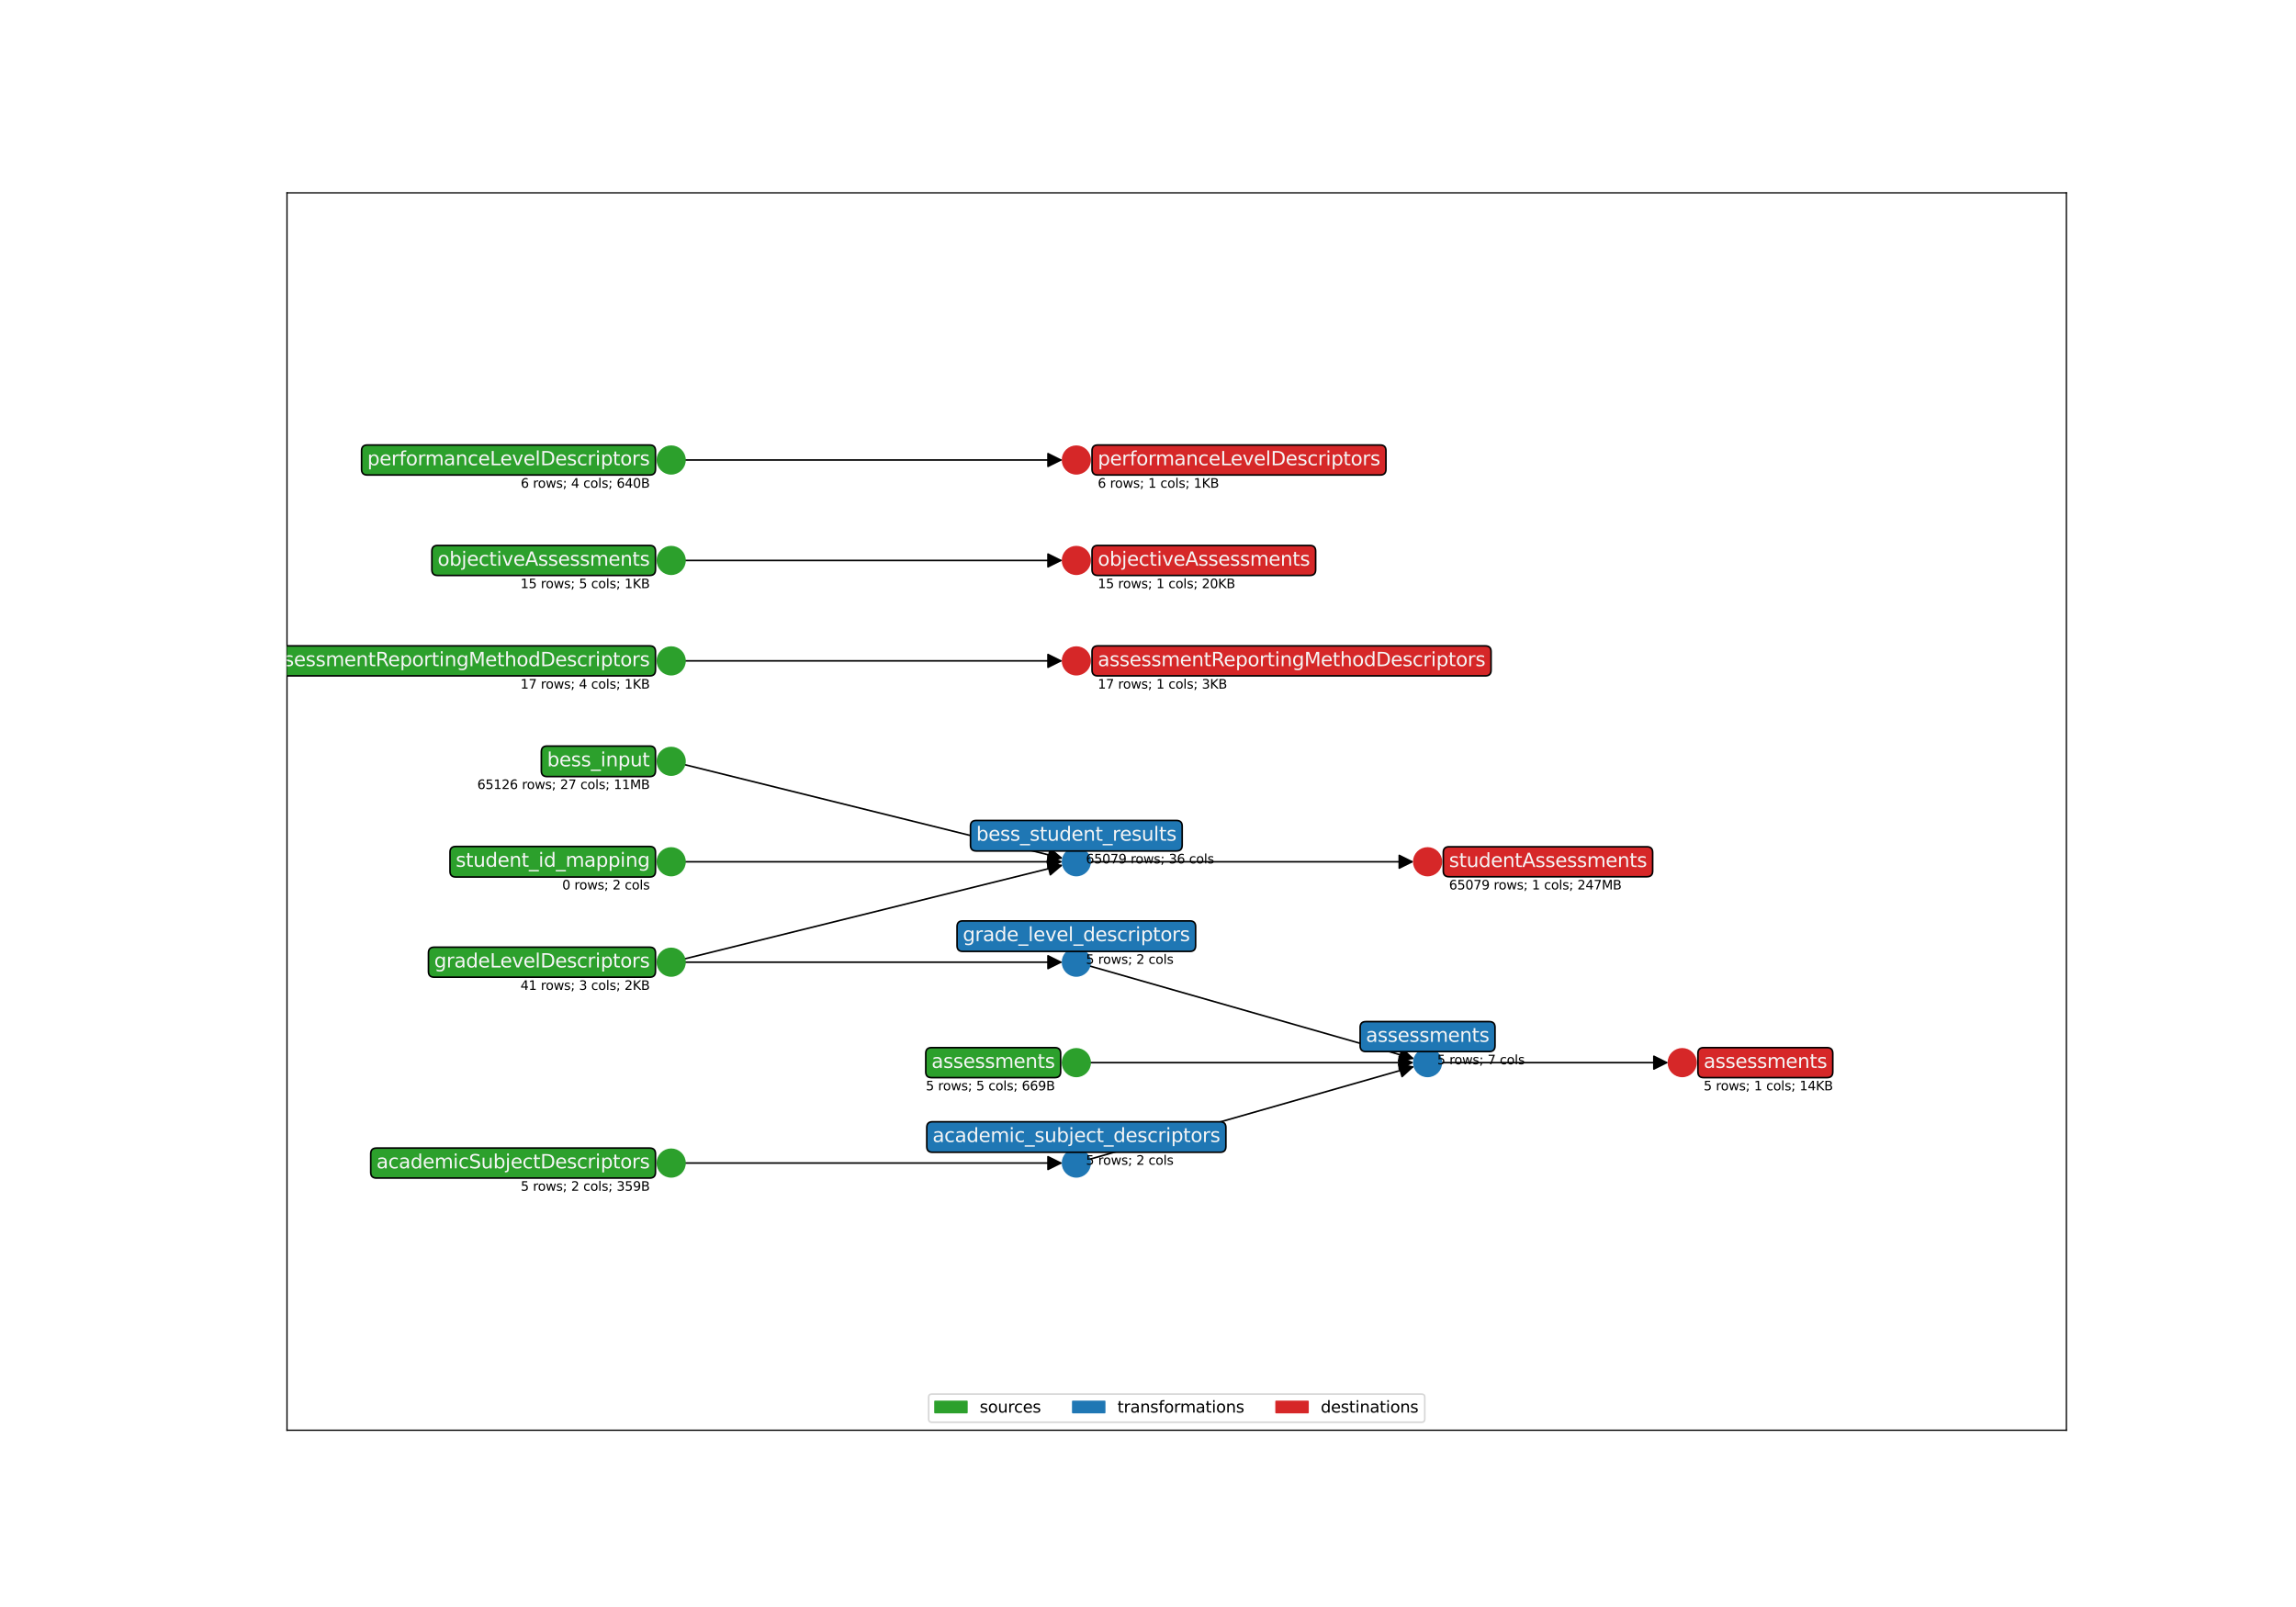 <?xml version="1.0" encoding="utf-8" standalone="no"?>
<!DOCTYPE svg PUBLIC "-//W3C//DTD SVG 1.1//EN"
  "http://www.w3.org/Graphics/SVG/1.1/DTD/svg11.dtd">
<svg xmlns:xlink="http://www.w3.org/1999/xlink" width="1440pt" height="1008pt" viewBox="0 0 1440 1008" xmlns="http://www.w3.org/2000/svg" version="1.1">
 <defs>
  <style type="text/css">*{stroke-linejoin: round; stroke-linecap: butt}</style>
 </defs>
 <g id="figure_1">
  <g id="patch_1">
   <path d="M 0 1008 
L 1440 1008 
L 1440 0 
L 0 0 
z
" style="fill: #ffffff"/>
  </g>
  <g id="axes_1">
   <g id="patch_2">
    <path d="M 180 897.12 
L 1296 897.12 
L 1296 120.96 
L 180 120.96 
z
" style="fill: #ffffff"/>
   </g>
   <g id="patch_3">
    <path d="M 429.356 479.623 
Q 547.999 509.039 665.557 538.186 
" clip-path="url(#p78ce9e42b7)" style="fill: none; stroke: #000000; stroke-linecap: round"/>
    <path d="M 658.755 532.378 
L 665.557 538.186 
L 656.83 540.143 
L 658.755 532.378 
z
" clip-path="url(#p78ce9e42b7)" style="stroke: #000000; stroke-linecap: round"/>
   </g>
   <g id="patch_4">
    <path d="M 683.714 666.54 
Q 785.202 666.54 885.572 666.54 
" clip-path="url(#p78ce9e42b7)" style="fill: none; stroke: #000000; stroke-linecap: round"/>
    <path d="M 877.572 662.54 
L 885.572 666.54 
L 877.572 670.54 
L 877.572 662.54 
z
" clip-path="url(#p78ce9e42b7)" style="stroke: #000000; stroke-linecap: round"/>
   </g>
   <g id="patch_5">
    <path d="M 429.612 414.54 
Q 548.001 414.54 665.271 414.54 
" clip-path="url(#p78ce9e42b7)" style="fill: none; stroke: #000000; stroke-linecap: round"/>
    <path d="M 657.271 410.54 
L 665.271 414.54 
L 657.271 418.54 
L 657.271 410.54 
z
" clip-path="url(#p78ce9e42b7)" style="stroke: #000000; stroke-linecap: round"/>
   </g>
   <g id="patch_6">
    <path d="M 429.612 351.54 
Q 548.001 351.54 665.271 351.54 
" clip-path="url(#p78ce9e42b7)" style="fill: none; stroke: #000000; stroke-linecap: round"/>
    <path d="M 657.271 347.54 
L 665.271 351.54 
L 657.271 355.54 
L 657.271 347.54 
z
" clip-path="url(#p78ce9e42b7)" style="stroke: #000000; stroke-linecap: round"/>
   </g>
   <g id="patch_7">
    <path d="M 429.612 288.54 
Q 548.001 288.54 665.271 288.54 
" clip-path="url(#p78ce9e42b7)" style="fill: none; stroke: #000000; stroke-linecap: round"/>
    <path d="M 657.271 284.54 
L 665.271 288.54 
L 657.271 292.54 
L 657.271 284.54 
z
" clip-path="url(#p78ce9e42b7)" style="stroke: #000000; stroke-linecap: round"/>
   </g>
   <g id="patch_8">
    <path d="M 429.612 729.54 
Q 548.001 729.54 665.271 729.54 
" clip-path="url(#p78ce9e42b7)" style="fill: none; stroke: #000000; stroke-linecap: round"/>
    <path d="M 657.271 725.54 
L 665.271 729.54 
L 657.271 733.54 
L 657.271 725.54 
z
" clip-path="url(#p78ce9e42b7)" style="stroke: #000000; stroke-linecap: round"/>
   </g>
   <g id="patch_9">
    <path d="M 429.356 601.457 
Q 547.999 572.041 665.557 542.894 
" clip-path="url(#p78ce9e42b7)" style="fill: none; stroke: #000000; stroke-linecap: round"/>
    <path d="M 656.83 540.937 
L 665.557 542.894 
L 658.755 548.702 
L 656.83 540.937 
z
" clip-path="url(#p78ce9e42b7)" style="stroke: #000000; stroke-linecap: round"/>
   </g>
   <g id="patch_10">
    <path d="M 429.612 603.54 
Q 548.001 603.54 665.271 603.54 
" clip-path="url(#p78ce9e42b7)" style="fill: none; stroke: #000000; stroke-linecap: round"/>
    <path d="M 657.271 599.54 
L 665.271 603.54 
L 657.271 607.54 
L 657.271 599.54 
z
" clip-path="url(#p78ce9e42b7)" style="stroke: #000000; stroke-linecap: round"/>
   </g>
   <g id="patch_11">
    <path d="M 429.612 540.54 
Q 548.001 540.54 665.271 540.54 
" clip-path="url(#p78ce9e42b7)" style="fill: none; stroke: #000000; stroke-linecap: round"/>
    <path d="M 657.271 536.54 
L 665.271 540.54 
L 657.271 544.54 
L 657.271 536.54 
z
" clip-path="url(#p78ce9e42b7)" style="stroke: #000000; stroke-linecap: round"/>
   </g>
   <g id="patch_12">
    <path d="M 683.714 540.54 
Q 785.202 540.54 885.572 540.54 
" clip-path="url(#p78ce9e42b7)" style="fill: none; stroke: #000000; stroke-linecap: round"/>
    <path d="M 877.572 536.54 
L 885.572 540.54 
L 877.572 544.54 
L 877.572 536.54 
z
" clip-path="url(#p78ce9e42b7)" style="stroke: #000000; stroke-linecap: round"/>
   </g>
   <g id="patch_13">
    <path d="M 683.378 727.159 
Q 785.198 698.04 885.944 669.229 
" clip-path="url(#p78ce9e42b7)" style="fill: none; stroke: #000000; stroke-linecap: round"/>
    <path d="M 877.152 667.583 
L 885.944 669.229 
L 879.352 675.275 
L 877.152 667.583 
z
" clip-path="url(#p78ce9e42b7)" style="stroke: #000000; stroke-linecap: round"/>
   </g>
   <g id="patch_14">
    <path d="M 683.378 605.921 
Q 785.198 635.04 885.944 663.851 
" clip-path="url(#p78ce9e42b7)" style="fill: none; stroke: #000000; stroke-linecap: round"/>
    <path d="M 879.352 657.805 
L 885.944 663.851 
L 877.152 665.497 
L 879.352 657.805 
z
" clip-path="url(#p78ce9e42b7)" style="stroke: #000000; stroke-linecap: round"/>
   </g>
   <g id="patch_15">
    <path d="M 904.008 666.54 
Q 975.196 666.54 1045.267 666.54 
" clip-path="url(#p78ce9e42b7)" style="fill: none; stroke: #000000; stroke-linecap: round"/>
    <path d="M 1037.267 662.54 
L 1045.267 666.54 
L 1037.267 670.54 
L 1037.267 662.54 
z
" clip-path="url(#p78ce9e42b7)" style="stroke: #000000; stroke-linecap: round"/>
   </g>
   <g id="matplotlib.axis_1">
    <g id="xtick_1"/>
    <g id="xtick_2"/>
    <g id="xtick_3"/>
    <g id="xtick_4"/>
    <g id="xtick_5"/>
   </g>
   <g id="matplotlib.axis_2">
    <g id="ytick_1"/>
    <g id="ytick_2"/>
    <g id="ytick_3"/>
    <g id="ytick_4"/>
    <g id="ytick_5"/>
    <g id="ytick_6"/>
    <g id="ytick_7"/>
   </g>
   <g id="PathCollection_1">
    <defs>
     <path id="m017a3d6d65" d="M 0 8.66 
C 2.297 8.66 4.5 7.748 6.124 6.124 
C 7.748 4.5 8.66 2.297 8.66 0 
C 8.66 -2.297 7.748 -4.5 6.124 -6.124 
C 4.5 -7.748 2.297 -8.66 0 -8.66 
C -2.297 -8.66 -4.5 -7.748 -6.124 -6.124 
C -7.748 -4.5 -8.66 -2.297 -8.66 0 
C -8.66 2.297 -7.748 4.5 -6.124 6.124 
C -4.5 7.748 -2.297 8.66 0 8.66 
z
" style="stroke: #2ca02c"/>
    </defs>
    <g clip-path="url(#p78ce9e42b7)">
     <use xlink:href="#m017a3d6d65" x="420.955" y="477.54" style="fill: #2ca02c; stroke: #2ca02c"/>
     <use xlink:href="#m017a3d6d65" x="675.051" y="666.54" style="fill: #2ca02c; stroke: #2ca02c"/>
     <use xlink:href="#m017a3d6d65" x="420.955" y="414.54" style="fill: #2ca02c; stroke: #2ca02c"/>
     <use xlink:href="#m017a3d6d65" x="420.955" y="351.54" style="fill: #2ca02c; stroke: #2ca02c"/>
     <use xlink:href="#m017a3d6d65" x="420.955" y="288.54" style="fill: #2ca02c; stroke: #2ca02c"/>
     <use xlink:href="#m017a3d6d65" x="420.955" y="729.54" style="fill: #2ca02c; stroke: #2ca02c"/>
     <use xlink:href="#m017a3d6d65" x="420.955" y="603.54" style="fill: #2ca02c; stroke: #2ca02c"/>
     <use xlink:href="#m017a3d6d65" x="420.955" y="540.54" style="fill: #2ca02c; stroke: #2ca02c"/>
    </g>
   </g>
   <g id="PathCollection_2">
    <defs>
     <path id="me4df0859b8" d="M 0 8.66 
C 2.297 8.66 4.5 7.748 6.124 6.124 
C 7.748 4.5 8.66 2.297 8.66 0 
C 8.66 -2.297 7.748 -4.5 6.124 -6.124 
C 4.5 -7.748 2.297 -8.66 0 -8.66 
C -2.297 -8.66 -4.5 -7.748 -6.124 -6.124 
C -7.748 -4.5 -8.66 -2.297 -8.66 0 
C -8.66 2.297 -7.748 4.5 -6.124 6.124 
C -4.5 7.748 -2.297 8.66 0 8.66 
z
" style="stroke: #1f77b4"/>
    </defs>
    <g clip-path="url(#p78ce9e42b7)">
     <use xlink:href="#me4df0859b8" x="675.051" y="540.54" style="fill: #1f77b4; stroke: #1f77b4"/>
     <use xlink:href="#me4df0859b8" x="675.051" y="729.54" style="fill: #1f77b4; stroke: #1f77b4"/>
     <use xlink:href="#me4df0859b8" x="675.051" y="603.54" style="fill: #1f77b4; stroke: #1f77b4"/>
     <use xlink:href="#me4df0859b8" x="895.347" y="666.54" style="fill: #1f77b4; stroke: #1f77b4"/>
    </g>
   </g>
   <g id="PathCollection_3">
    <defs>
     <path id="m2c598b18af" d="M 0 8.66 
C 2.297 8.66 4.5 7.748 6.124 6.124 
C 7.748 4.5 8.66 2.297 8.66 0 
C 8.66 -2.297 7.748 -4.5 6.124 -6.124 
C 4.5 -7.748 2.297 -8.66 0 -8.66 
C -2.297 -8.66 -4.5 -7.748 -6.124 -6.124 
C -7.748 -4.5 -8.66 -2.297 -8.66 0 
C -8.66 2.297 -7.748 4.5 -6.124 6.124 
C -4.5 7.748 -2.297 8.66 0 8.66 
z
" style="stroke: #d62728"/>
    </defs>
    <g clip-path="url(#p78ce9e42b7)">
     <use xlink:href="#m2c598b18af" x="1055.045" y="666.54" style="fill: #d62728; stroke: #d62728"/>
     <use xlink:href="#m2c598b18af" x="675.051" y="414.54" style="fill: #d62728; stroke: #d62728"/>
     <use xlink:href="#m2c598b18af" x="675.051" y="288.54" style="fill: #d62728; stroke: #d62728"/>
     <use xlink:href="#m2c598b18af" x="675.051" y="351.54" style="fill: #d62728; stroke: #d62728"/>
     <use xlink:href="#m2c598b18af" x="895.347" y="540.54" style="fill: #d62728; stroke: #d62728"/>
    </g>
   </g>
   <g id="patch_16">
    <path d="M 180 897.12 
L 180 120.96 
" style="fill: none; stroke: #000000; stroke-width: 0.8; stroke-linejoin: miter; stroke-linecap: square"/>
   </g>
   <g id="patch_17">
    <path d="M 1296 897.12 
L 1296 120.96 
" style="fill: none; stroke: #000000; stroke-width: 0.8; stroke-linejoin: miter; stroke-linecap: square"/>
   </g>
   <g id="patch_18">
    <path d="M 180 897.12 
L 1296 897.12 
" style="fill: none; stroke: #000000; stroke-width: 0.8; stroke-linejoin: miter; stroke-linecap: square"/>
   </g>
   <g id="patch_19">
    <path d="M 180 120.96 
L 1296 120.96 
" style="fill: none; stroke: #000000; stroke-width: 0.8; stroke-linejoin: miter; stroke-linecap: square"/>
   </g>
   <g id="text_1">
    <g id="patch_20">
     <path d="M 343.125 487.114 
L 407.496 487.114 
Q 411.096 487.114 411.096 483.514 
L 411.096 471.566 
Q 411.096 467.966 407.496 467.966 
L 343.125 467.966 
Q 339.525 467.966 339.525 471.566 
L 339.525 483.514 
Q 339.525 487.114 343.125 487.114 
z
" clip-path="url(#p78ce9e42b7)" style="fill: #2ca02c; stroke: #000000; stroke-linejoin: miter"/>
    </g>
    <g clip-path="url(#p78ce9e42b7)">
     <!-- bess_input -->
     <g style="fill: #f5f5f5" transform="translate(343.125 480.684)scale(0.12 -0.12)">
      <defs>
       <path id="DejaVuSans-62" d="M 3116 1747 
Q 3116 2381 2855 2742 
Q 2594 3103 2138 3103 
Q 1681 3103 1420 2742 
Q 1159 2381 1159 1747 
Q 1159 1113 1420 752 
Q 1681 391 2138 391 
Q 2594 391 2855 752 
Q 3116 1113 3116 1747 
z
M 1159 2969 
Q 1341 3281 1617 3432 
Q 1894 3584 2278 3584 
Q 2916 3584 3314 3078 
Q 3713 2572 3713 1747 
Q 3713 922 3314 415 
Q 2916 -91 2278 -91 
Q 1894 -91 1617 61 
Q 1341 213 1159 525 
L 1159 0 
L 581 0 
L 581 4863 
L 1159 4863 
L 1159 2969 
z
" transform="scale(0.016)"/>
       <path id="DejaVuSans-65" d="M 3597 1894 
L 3597 1613 
L 953 1613 
Q 991 1019 1311 708 
Q 1631 397 2203 397 
Q 2534 397 2845 478 
Q 3156 559 3463 722 
L 3463 178 
Q 3153 47 2828 -22 
Q 2503 -91 2169 -91 
Q 1331 -91 842 396 
Q 353 884 353 1716 
Q 353 2575 817 3079 
Q 1281 3584 2069 3584 
Q 2775 3584 3186 3129 
Q 3597 2675 3597 1894 
z
M 3022 2063 
Q 3016 2534 2758 2815 
Q 2500 3097 2075 3097 
Q 1594 3097 1305 2825 
Q 1016 2553 972 2059 
L 3022 2063 
z
" transform="scale(0.016)"/>
       <path id="DejaVuSans-73" d="M 2834 3397 
L 2834 2853 
Q 2591 2978 2328 3040 
Q 2066 3103 1784 3103 
Q 1356 3103 1142 2972 
Q 928 2841 928 2578 
Q 928 2378 1081 2264 
Q 1234 2150 1697 2047 
L 1894 2003 
Q 2506 1872 2764 1633 
Q 3022 1394 3022 966 
Q 3022 478 2636 193 
Q 2250 -91 1575 -91 
Q 1294 -91 989 -36 
Q 684 19 347 128 
L 347 722 
Q 666 556 975 473 
Q 1284 391 1588 391 
Q 1994 391 2212 530 
Q 2431 669 2431 922 
Q 2431 1156 2273 1281 
Q 2116 1406 1581 1522 
L 1381 1569 
Q 847 1681 609 1914 
Q 372 2147 372 2553 
Q 372 3047 722 3315 
Q 1072 3584 1716 3584 
Q 2034 3584 2315 3537 
Q 2597 3491 2834 3397 
z
" transform="scale(0.016)"/>
       <path id="DejaVuSans-5f" d="M 3263 -1063 
L 3263 -1509 
L -63 -1509 
L -63 -1063 
L 3263 -1063 
z
" transform="scale(0.016)"/>
       <path id="DejaVuSans-69" d="M 603 3500 
L 1178 3500 
L 1178 0 
L 603 0 
L 603 3500 
z
M 603 4863 
L 1178 4863 
L 1178 4134 
L 603 4134 
L 603 4863 
z
" transform="scale(0.016)"/>
       <path id="DejaVuSans-6e" d="M 3513 2113 
L 3513 0 
L 2938 0 
L 2938 2094 
Q 2938 2591 2744 2837 
Q 2550 3084 2163 3084 
Q 1697 3084 1428 2787 
Q 1159 2491 1159 1978 
L 1159 0 
L 581 0 
L 581 3500 
L 1159 3500 
L 1159 2956 
Q 1366 3272 1645 3428 
Q 1925 3584 2291 3584 
Q 2894 3584 3203 3211 
Q 3513 2838 3513 2113 
z
" transform="scale(0.016)"/>
       <path id="DejaVuSans-70" d="M 1159 525 
L 1159 -1331 
L 581 -1331 
L 581 3500 
L 1159 3500 
L 1159 2969 
Q 1341 3281 1617 3432 
Q 1894 3584 2278 3584 
Q 2916 3584 3314 3078 
Q 3713 2572 3713 1747 
Q 3713 922 3314 415 
Q 2916 -91 2278 -91 
Q 1894 -91 1617 61 
Q 1341 213 1159 525 
z
M 3116 1747 
Q 3116 2381 2855 2742 
Q 2594 3103 2138 3103 
Q 1681 3103 1420 2742 
Q 1159 2381 1159 1747 
Q 1159 1113 1420 752 
Q 1681 391 2138 391 
Q 2594 391 2855 752 
Q 3116 1113 3116 1747 
z
" transform="scale(0.016)"/>
       <path id="DejaVuSans-75" d="M 544 1381 
L 544 3500 
L 1119 3500 
L 1119 1403 
Q 1119 906 1312 657 
Q 1506 409 1894 409 
Q 2359 409 2629 706 
Q 2900 1003 2900 1516 
L 2900 3500 
L 3475 3500 
L 3475 0 
L 2900 0 
L 2900 538 
Q 2691 219 2414 64 
Q 2138 -91 1772 -91 
Q 1169 -91 856 284 
Q 544 659 544 1381 
z
M 1991 3584 
L 1991 3584 
z
" transform="scale(0.016)"/>
       <path id="DejaVuSans-74" d="M 1172 4494 
L 1172 3500 
L 2356 3500 
L 2356 3053 
L 1172 3053 
L 1172 1153 
Q 1172 725 1289 603 
Q 1406 481 1766 481 
L 2356 481 
L 2356 0 
L 1766 0 
Q 1100 0 847 248 
Q 594 497 594 1153 
L 594 3053 
L 172 3053 
L 172 3500 
L 594 3500 
L 594 4494 
L 1172 4494 
z
" transform="scale(0.016)"/>
      </defs>
      <use xlink:href="#DejaVuSans-62"/>
      <use xlink:href="#DejaVuSans-65" x="63.477"/>
      <use xlink:href="#DejaVuSans-73" x="125"/>
      <use xlink:href="#DejaVuSans-73" x="177.1"/>
      <use xlink:href="#DejaVuSans-5f" x="229.199"/>
      <use xlink:href="#DejaVuSans-69" x="279.199"/>
      <use xlink:href="#DejaVuSans-6e" x="306.982"/>
      <use xlink:href="#DejaVuSans-70" x="370.361"/>
      <use xlink:href="#DejaVuSans-75" x="433.838"/>
      <use xlink:href="#DejaVuSans-74" x="497.217"/>
     </g>
    </g>
   </g>
   <g id="text_2">
    <g id="patch_21">
     <path d="M 584.217 675.947 
L 661.592 675.947 
Q 665.192 675.947 665.192 672.347 
L 665.192 660.733 
Q 665.192 657.133 661.592 657.133 
L 584.217 657.133 
Q 580.617 657.133 580.617 660.733 
L 580.617 672.347 
Q 580.617 675.947 584.217 675.947 
z
" clip-path="url(#p78ce9e42b7)" style="fill: #2ca02c; stroke: #000000; stroke-linejoin: miter"/>
    </g>
    <g clip-path="url(#p78ce9e42b7)">
     <!-- assessments -->
     <g style="fill: #f5f5f5" transform="translate(584.217 669.851)scale(0.12 -0.12)">
      <defs>
       <path id="DejaVuSans-61" d="M 2194 1759 
Q 1497 1759 1228 1600 
Q 959 1441 959 1056 
Q 959 750 1161 570 
Q 1363 391 1709 391 
Q 2188 391 2477 730 
Q 2766 1069 2766 1631 
L 2766 1759 
L 2194 1759 
z
M 3341 1997 
L 3341 0 
L 2766 0 
L 2766 531 
Q 2569 213 2275 61 
Q 1981 -91 1556 -91 
Q 1019 -91 701 211 
Q 384 513 384 1019 
Q 384 1609 779 1909 
Q 1175 2209 1959 2209 
L 2766 2209 
L 2766 2266 
Q 2766 2663 2505 2880 
Q 2244 3097 1772 3097 
Q 1472 3097 1187 3025 
Q 903 2953 641 2809 
L 641 3341 
Q 956 3463 1253 3523 
Q 1550 3584 1831 3584 
Q 2591 3584 2966 3190 
Q 3341 2797 3341 1997 
z
" transform="scale(0.016)"/>
       <path id="DejaVuSans-6d" d="M 3328 2828 
Q 3544 3216 3844 3400 
Q 4144 3584 4550 3584 
Q 5097 3584 5394 3201 
Q 5691 2819 5691 2113 
L 5691 0 
L 5113 0 
L 5113 2094 
Q 5113 2597 4934 2840 
Q 4756 3084 4391 3084 
Q 3944 3084 3684 2787 
Q 3425 2491 3425 1978 
L 3425 0 
L 2847 0 
L 2847 2094 
Q 2847 2600 2669 2842 
Q 2491 3084 2119 3084 
Q 1678 3084 1418 2786 
Q 1159 2488 1159 1978 
L 1159 0 
L 581 0 
L 581 3500 
L 1159 3500 
L 1159 2956 
Q 1356 3278 1631 3431 
Q 1906 3584 2284 3584 
Q 2666 3584 2933 3390 
Q 3200 3197 3328 2828 
z
" transform="scale(0.016)"/>
      </defs>
      <use xlink:href="#DejaVuSans-61"/>
      <use xlink:href="#DejaVuSans-73" x="61.279"/>
      <use xlink:href="#DejaVuSans-73" x="113.379"/>
      <use xlink:href="#DejaVuSans-65" x="165.479"/>
      <use xlink:href="#DejaVuSans-73" x="227.002"/>
      <use xlink:href="#DejaVuSans-73" x="279.102"/>
      <use xlink:href="#DejaVuSans-6d" x="331.201"/>
      <use xlink:href="#DejaVuSans-65" x="428.613"/>
      <use xlink:href="#DejaVuSans-6e" x="490.137"/>
      <use xlink:href="#DejaVuSans-74" x="553.516"/>
      <use xlink:href="#DejaVuSans-73" x="592.725"/>
     </g>
    </g>
   </g>
   <g id="text_3">
    <g id="patch_22">
     <path d="M 164.437 423.947 
L 407.496 423.947 
Q 411.096 423.947 411.096 420.347 
L 411.096 408.733 
Q 411.096 405.133 407.496 405.133 
L 164.437 405.133 
Q 160.837 405.133 160.837 408.733 
L 160.837 420.347 
Q 160.837 423.947 164.437 423.947 
z
" clip-path="url(#p78ce9e42b7)" style="fill: #2ca02c; stroke: #000000; stroke-linejoin: miter"/>
    </g>
    <g clip-path="url(#p78ce9e42b7)">
     <!-- assessmentReportingMethodDescriptors -->
     <g style="fill: #f5f5f5" transform="translate(164.437 417.851)scale(0.12 -0.12)">
      <defs>
       <path id="DejaVuSans-52" d="M 2841 2188 
Q 3044 2119 3236 1894 
Q 3428 1669 3622 1275 
L 4263 0 
L 3584 0 
L 2988 1197 
Q 2756 1666 2539 1819 
Q 2322 1972 1947 1972 
L 1259 1972 
L 1259 0 
L 628 0 
L 628 4666 
L 2053 4666 
Q 2853 4666 3247 4331 
Q 3641 3997 3641 3322 
Q 3641 2881 3436 2590 
Q 3231 2300 2841 2188 
z
M 1259 4147 
L 1259 2491 
L 2053 2491 
Q 2509 2491 2742 2702 
Q 2975 2913 2975 3322 
Q 2975 3731 2742 3939 
Q 2509 4147 2053 4147 
L 1259 4147 
z
" transform="scale(0.016)"/>
       <path id="DejaVuSans-6f" d="M 1959 3097 
Q 1497 3097 1228 2736 
Q 959 2375 959 1747 
Q 959 1119 1226 758 
Q 1494 397 1959 397 
Q 2419 397 2687 759 
Q 2956 1122 2956 1747 
Q 2956 2369 2687 2733 
Q 2419 3097 1959 3097 
z
M 1959 3584 
Q 2709 3584 3137 3096 
Q 3566 2609 3566 1747 
Q 3566 888 3137 398 
Q 2709 -91 1959 -91 
Q 1206 -91 779 398 
Q 353 888 353 1747 
Q 353 2609 779 3096 
Q 1206 3584 1959 3584 
z
" transform="scale(0.016)"/>
       <path id="DejaVuSans-72" d="M 2631 2963 
Q 2534 3019 2420 3045 
Q 2306 3072 2169 3072 
Q 1681 3072 1420 2755 
Q 1159 2438 1159 1844 
L 1159 0 
L 581 0 
L 581 3500 
L 1159 3500 
L 1159 2956 
Q 1341 3275 1631 3429 
Q 1922 3584 2338 3584 
Q 2397 3584 2469 3576 
Q 2541 3569 2628 3553 
L 2631 2963 
z
" transform="scale(0.016)"/>
       <path id="DejaVuSans-67" d="M 2906 1791 
Q 2906 2416 2648 2759 
Q 2391 3103 1925 3103 
Q 1463 3103 1205 2759 
Q 947 2416 947 1791 
Q 947 1169 1205 825 
Q 1463 481 1925 481 
Q 2391 481 2648 825 
Q 2906 1169 2906 1791 
z
M 3481 434 
Q 3481 -459 3084 -895 
Q 2688 -1331 1869 -1331 
Q 1566 -1331 1297 -1286 
Q 1028 -1241 775 -1147 
L 775 -588 
Q 1028 -725 1275 -790 
Q 1522 -856 1778 -856 
Q 2344 -856 2625 -561 
Q 2906 -266 2906 331 
L 2906 616 
Q 2728 306 2450 153 
Q 2172 0 1784 0 
Q 1141 0 747 490 
Q 353 981 353 1791 
Q 353 2603 747 3093 
Q 1141 3584 1784 3584 
Q 2172 3584 2450 3431 
Q 2728 3278 2906 2969 
L 2906 3500 
L 3481 3500 
L 3481 434 
z
" transform="scale(0.016)"/>
       <path id="DejaVuSans-4d" d="M 628 4666 
L 1569 4666 
L 2759 1491 
L 3956 4666 
L 4897 4666 
L 4897 0 
L 4281 0 
L 4281 4097 
L 3078 897 
L 2444 897 
L 1241 4097 
L 1241 0 
L 628 0 
L 628 4666 
z
" transform="scale(0.016)"/>
       <path id="DejaVuSans-68" d="M 3513 2113 
L 3513 0 
L 2938 0 
L 2938 2094 
Q 2938 2591 2744 2837 
Q 2550 3084 2163 3084 
Q 1697 3084 1428 2787 
Q 1159 2491 1159 1978 
L 1159 0 
L 581 0 
L 581 4863 
L 1159 4863 
L 1159 2956 
Q 1366 3272 1645 3428 
Q 1925 3584 2291 3584 
Q 2894 3584 3203 3211 
Q 3513 2838 3513 2113 
z
" transform="scale(0.016)"/>
       <path id="DejaVuSans-64" d="M 2906 2969 
L 2906 4863 
L 3481 4863 
L 3481 0 
L 2906 0 
L 2906 525 
Q 2725 213 2448 61 
Q 2172 -91 1784 -91 
Q 1150 -91 751 415 
Q 353 922 353 1747 
Q 353 2572 751 3078 
Q 1150 3584 1784 3584 
Q 2172 3584 2448 3432 
Q 2725 3281 2906 2969 
z
M 947 1747 
Q 947 1113 1208 752 
Q 1469 391 1925 391 
Q 2381 391 2643 752 
Q 2906 1113 2906 1747 
Q 2906 2381 2643 2742 
Q 2381 3103 1925 3103 
Q 1469 3103 1208 2742 
Q 947 2381 947 1747 
z
" transform="scale(0.016)"/>
       <path id="DejaVuSans-44" d="M 1259 4147 
L 1259 519 
L 2022 519 
Q 2988 519 3436 956 
Q 3884 1394 3884 2338 
Q 3884 3275 3436 3711 
Q 2988 4147 2022 4147 
L 1259 4147 
z
M 628 4666 
L 1925 4666 
Q 3281 4666 3915 4102 
Q 4550 3538 4550 2338 
Q 4550 1131 3912 565 
Q 3275 0 1925 0 
L 628 0 
L 628 4666 
z
" transform="scale(0.016)"/>
       <path id="DejaVuSans-63" d="M 3122 3366 
L 3122 2828 
Q 2878 2963 2633 3030 
Q 2388 3097 2138 3097 
Q 1578 3097 1268 2742 
Q 959 2388 959 1747 
Q 959 1106 1268 751 
Q 1578 397 2138 397 
Q 2388 397 2633 464 
Q 2878 531 3122 666 
L 3122 134 
Q 2881 22 2623 -34 
Q 2366 -91 2075 -91 
Q 1284 -91 818 406 
Q 353 903 353 1747 
Q 353 2603 823 3093 
Q 1294 3584 2113 3584 
Q 2378 3584 2631 3529 
Q 2884 3475 3122 3366 
z
" transform="scale(0.016)"/>
      </defs>
      <use xlink:href="#DejaVuSans-61"/>
      <use xlink:href="#DejaVuSans-73" x="61.279"/>
      <use xlink:href="#DejaVuSans-73" x="113.379"/>
      <use xlink:href="#DejaVuSans-65" x="165.479"/>
      <use xlink:href="#DejaVuSans-73" x="227.002"/>
      <use xlink:href="#DejaVuSans-73" x="279.102"/>
      <use xlink:href="#DejaVuSans-6d" x="331.201"/>
      <use xlink:href="#DejaVuSans-65" x="428.613"/>
      <use xlink:href="#DejaVuSans-6e" x="490.137"/>
      <use xlink:href="#DejaVuSans-74" x="553.516"/>
      <use xlink:href="#DejaVuSans-52" x="592.725"/>
      <use xlink:href="#DejaVuSans-65" x="657.707"/>
      <use xlink:href="#DejaVuSans-70" x="719.23"/>
      <use xlink:href="#DejaVuSans-6f" x="782.707"/>
      <use xlink:href="#DejaVuSans-72" x="843.889"/>
      <use xlink:href="#DejaVuSans-74" x="885.002"/>
      <use xlink:href="#DejaVuSans-69" x="924.211"/>
      <use xlink:href="#DejaVuSans-6e" x="951.994"/>
      <use xlink:href="#DejaVuSans-67" x="1015.373"/>
      <use xlink:href="#DejaVuSans-4d" x="1078.85"/>
      <use xlink:href="#DejaVuSans-65" x="1165.129"/>
      <use xlink:href="#DejaVuSans-74" x="1226.652"/>
      <use xlink:href="#DejaVuSans-68" x="1265.861"/>
      <use xlink:href="#DejaVuSans-6f" x="1329.24"/>
      <use xlink:href="#DejaVuSans-64" x="1390.422"/>
      <use xlink:href="#DejaVuSans-44" x="1453.898"/>
      <use xlink:href="#DejaVuSans-65" x="1530.9"/>
      <use xlink:href="#DejaVuSans-73" x="1592.424"/>
      <use xlink:href="#DejaVuSans-63" x="1644.523"/>
      <use xlink:href="#DejaVuSans-72" x="1699.504"/>
      <use xlink:href="#DejaVuSans-69" x="1740.617"/>
      <use xlink:href="#DejaVuSans-70" x="1768.4"/>
      <use xlink:href="#DejaVuSans-74" x="1831.877"/>
      <use xlink:href="#DejaVuSans-6f" x="1871.086"/>
      <use xlink:href="#DejaVuSans-72" x="1932.268"/>
      <use xlink:href="#DejaVuSans-73" x="1973.381"/>
     </g>
    </g>
   </g>
   <g id="text_4">
    <g id="patch_23">
     <path d="M 274.464 360.947 
L 407.496 360.947 
Q 411.096 360.947 411.096 357.347 
L 411.096 345.733 
Q 411.096 342.133 407.496 342.133 
L 274.464 342.133 
Q 270.864 342.133 270.864 345.733 
L 270.864 357.347 
Q 270.864 360.947 274.464 360.947 
z
" clip-path="url(#p78ce9e42b7)" style="fill: #2ca02c; stroke: #000000; stroke-linejoin: miter"/>
    </g>
    <g clip-path="url(#p78ce9e42b7)">
     <!-- objectiveAssessments -->
     <g style="fill: #f5f5f5" transform="translate(274.464 354.851)scale(0.12 -0.12)">
      <defs>
       <path id="DejaVuSans-6a" d="M 603 3500 
L 1178 3500 
L 1178 -63 
Q 1178 -731 923 -1031 
Q 669 -1331 103 -1331 
L -116 -1331 
L -116 -844 
L 38 -844 
Q 366 -844 484 -692 
Q 603 -541 603 -63 
L 603 3500 
z
M 603 4863 
L 1178 4863 
L 1178 4134 
L 603 4134 
L 603 4863 
z
" transform="scale(0.016)"/>
       <path id="DejaVuSans-76" d="M 191 3500 
L 800 3500 
L 1894 563 
L 2988 3500 
L 3597 3500 
L 2284 0 
L 1503 0 
L 191 3500 
z
" transform="scale(0.016)"/>
       <path id="DejaVuSans-41" d="M 2188 4044 
L 1331 1722 
L 3047 1722 
L 2188 4044 
z
M 1831 4666 
L 2547 4666 
L 4325 0 
L 3669 0 
L 3244 1197 
L 1141 1197 
L 716 0 
L 50 0 
L 1831 4666 
z
" transform="scale(0.016)"/>
      </defs>
      <use xlink:href="#DejaVuSans-6f"/>
      <use xlink:href="#DejaVuSans-62" x="61.182"/>
      <use xlink:href="#DejaVuSans-6a" x="124.658"/>
      <use xlink:href="#DejaVuSans-65" x="152.441"/>
      <use xlink:href="#DejaVuSans-63" x="213.965"/>
      <use xlink:href="#DejaVuSans-74" x="268.945"/>
      <use xlink:href="#DejaVuSans-69" x="308.154"/>
      <use xlink:href="#DejaVuSans-76" x="335.938"/>
      <use xlink:href="#DejaVuSans-65" x="395.117"/>
      <use xlink:href="#DejaVuSans-41" x="456.641"/>
      <use xlink:href="#DejaVuSans-73" x="525.049"/>
      <use xlink:href="#DejaVuSans-73" x="577.148"/>
      <use xlink:href="#DejaVuSans-65" x="629.248"/>
      <use xlink:href="#DejaVuSans-73" x="690.771"/>
      <use xlink:href="#DejaVuSans-73" x="742.871"/>
      <use xlink:href="#DejaVuSans-6d" x="794.971"/>
      <use xlink:href="#DejaVuSans-65" x="892.383"/>
      <use xlink:href="#DejaVuSans-6e" x="953.906"/>
      <use xlink:href="#DejaVuSans-74" x="1017.285"/>
      <use xlink:href="#DejaVuSans-73" x="1056.494"/>
     </g>
    </g>
   </g>
   <g id="text_5">
    <g id="patch_24">
     <path d="M 230.372 297.947 
L 407.496 297.947 
Q 411.096 297.947 411.096 294.347 
L 411.096 282.733 
Q 411.096 279.133 407.496 279.133 
L 230.372 279.133 
Q 226.772 279.133 226.772 282.733 
L 226.772 294.347 
Q 226.772 297.947 230.372 297.947 
z
" clip-path="url(#p78ce9e42b7)" style="fill: #2ca02c; stroke: #000000; stroke-linejoin: miter"/>
    </g>
    <g clip-path="url(#p78ce9e42b7)">
     <!-- performanceLevelDescriptors -->
     <g style="fill: #f5f5f5" transform="translate(230.372 291.851)scale(0.12 -0.12)">
      <defs>
       <path id="DejaVuSans-66" d="M 2375 4863 
L 2375 4384 
L 1825 4384 
Q 1516 4384 1395 4259 
Q 1275 4134 1275 3809 
L 1275 3500 
L 2222 3500 
L 2222 3053 
L 1275 3053 
L 1275 0 
L 697 0 
L 697 3053 
L 147 3053 
L 147 3500 
L 697 3500 
L 697 3744 
Q 697 4328 969 4595 
Q 1241 4863 1831 4863 
L 2375 4863 
z
" transform="scale(0.016)"/>
       <path id="DejaVuSans-4c" d="M 628 4666 
L 1259 4666 
L 1259 531 
L 3531 531 
L 3531 0 
L 628 0 
L 628 4666 
z
" transform="scale(0.016)"/>
       <path id="DejaVuSans-6c" d="M 603 4863 
L 1178 4863 
L 1178 0 
L 603 0 
L 603 4863 
z
" transform="scale(0.016)"/>
      </defs>
      <use xlink:href="#DejaVuSans-70"/>
      <use xlink:href="#DejaVuSans-65" x="63.477"/>
      <use xlink:href="#DejaVuSans-72" x="125"/>
      <use xlink:href="#DejaVuSans-66" x="166.113"/>
      <use xlink:href="#DejaVuSans-6f" x="201.318"/>
      <use xlink:href="#DejaVuSans-72" x="262.5"/>
      <use xlink:href="#DejaVuSans-6d" x="301.863"/>
      <use xlink:href="#DejaVuSans-61" x="399.275"/>
      <use xlink:href="#DejaVuSans-6e" x="460.555"/>
      <use xlink:href="#DejaVuSans-63" x="523.934"/>
      <use xlink:href="#DejaVuSans-65" x="578.914"/>
      <use xlink:href="#DejaVuSans-4c" x="640.438"/>
      <use xlink:href="#DejaVuSans-65" x="694.4"/>
      <use xlink:href="#DejaVuSans-76" x="755.924"/>
      <use xlink:href="#DejaVuSans-65" x="815.104"/>
      <use xlink:href="#DejaVuSans-6c" x="876.627"/>
      <use xlink:href="#DejaVuSans-44" x="904.41"/>
      <use xlink:href="#DejaVuSans-65" x="981.412"/>
      <use xlink:href="#DejaVuSans-73" x="1042.936"/>
      <use xlink:href="#DejaVuSans-63" x="1095.035"/>
      <use xlink:href="#DejaVuSans-72" x="1150.016"/>
      <use xlink:href="#DejaVuSans-69" x="1191.129"/>
      <use xlink:href="#DejaVuSans-70" x="1218.912"/>
      <use xlink:href="#DejaVuSans-74" x="1282.389"/>
      <use xlink:href="#DejaVuSans-6f" x="1321.598"/>
      <use xlink:href="#DejaVuSans-72" x="1382.779"/>
      <use xlink:href="#DejaVuSans-73" x="1423.893"/>
     </g>
    </g>
   </g>
   <g id="text_6">
    <g id="patch_25">
     <path d="M 236.117 738.947 
L 407.496 738.947 
Q 411.096 738.947 411.096 735.347 
L 411.096 723.733 
Q 411.096 720.133 407.496 720.133 
L 236.117 720.133 
Q 232.517 720.133 232.517 723.733 
L 232.517 735.347 
Q 232.517 738.947 236.117 738.947 
z
" clip-path="url(#p78ce9e42b7)" style="fill: #2ca02c; stroke: #000000; stroke-linejoin: miter"/>
    </g>
    <g clip-path="url(#p78ce9e42b7)">
     <!-- academicSubjectDescriptors -->
     <g style="fill: #f5f5f5" transform="translate(236.117 732.851)scale(0.12 -0.12)">
      <defs>
       <path id="DejaVuSans-53" d="M 3425 4513 
L 3425 3897 
Q 3066 4069 2747 4153 
Q 2428 4238 2131 4238 
Q 1616 4238 1336 4038 
Q 1056 3838 1056 3469 
Q 1056 3159 1242 3001 
Q 1428 2844 1947 2747 
L 2328 2669 
Q 3034 2534 3370 2195 
Q 3706 1856 3706 1288 
Q 3706 609 3251 259 
Q 2797 -91 1919 -91 
Q 1588 -91 1214 -16 
Q 841 59 441 206 
L 441 856 
Q 825 641 1194 531 
Q 1563 422 1919 422 
Q 2459 422 2753 634 
Q 3047 847 3047 1241 
Q 3047 1584 2836 1778 
Q 2625 1972 2144 2069 
L 1759 2144 
Q 1053 2284 737 2584 
Q 422 2884 422 3419 
Q 422 4038 858 4394 
Q 1294 4750 2059 4750 
Q 2388 4750 2728 4690 
Q 3069 4631 3425 4513 
z
" transform="scale(0.016)"/>
      </defs>
      <use xlink:href="#DejaVuSans-61"/>
      <use xlink:href="#DejaVuSans-63" x="61.279"/>
      <use xlink:href="#DejaVuSans-61" x="116.26"/>
      <use xlink:href="#DejaVuSans-64" x="177.539"/>
      <use xlink:href="#DejaVuSans-65" x="241.016"/>
      <use xlink:href="#DejaVuSans-6d" x="302.539"/>
      <use xlink:href="#DejaVuSans-69" x="399.951"/>
      <use xlink:href="#DejaVuSans-63" x="427.734"/>
      <use xlink:href="#DejaVuSans-53" x="482.715"/>
      <use xlink:href="#DejaVuSans-75" x="546.191"/>
      <use xlink:href="#DejaVuSans-62" x="609.57"/>
      <use xlink:href="#DejaVuSans-6a" x="673.047"/>
      <use xlink:href="#DejaVuSans-65" x="700.83"/>
      <use xlink:href="#DejaVuSans-63" x="762.354"/>
      <use xlink:href="#DejaVuSans-74" x="817.334"/>
      <use xlink:href="#DejaVuSans-44" x="856.543"/>
      <use xlink:href="#DejaVuSans-65" x="933.545"/>
      <use xlink:href="#DejaVuSans-73" x="995.068"/>
      <use xlink:href="#DejaVuSans-63" x="1047.168"/>
      <use xlink:href="#DejaVuSans-72" x="1102.148"/>
      <use xlink:href="#DejaVuSans-69" x="1143.262"/>
      <use xlink:href="#DejaVuSans-70" x="1171.045"/>
      <use xlink:href="#DejaVuSans-74" x="1234.521"/>
      <use xlink:href="#DejaVuSans-6f" x="1273.73"/>
      <use xlink:href="#DejaVuSans-72" x="1334.912"/>
      <use xlink:href="#DejaVuSans-73" x="1376.025"/>
     </g>
    </g>
   </g>
   <g id="text_7">
    <g id="patch_26">
     <path d="M 272.319 612.947 
L 407.496 612.947 
Q 411.096 612.947 411.096 609.347 
L 411.096 597.733 
Q 411.096 594.133 407.496 594.133 
L 272.319 594.133 
Q 268.719 594.133 268.719 597.733 
L 268.719 609.347 
Q 268.719 612.947 272.319 612.947 
z
" clip-path="url(#p78ce9e42b7)" style="fill: #2ca02c; stroke: #000000; stroke-linejoin: miter"/>
    </g>
    <g clip-path="url(#p78ce9e42b7)">
     <!-- gradeLevelDescriptors -->
     <g style="fill: #f5f5f5" transform="translate(272.319 606.851)scale(0.12 -0.12)">
      <use xlink:href="#DejaVuSans-67"/>
      <use xlink:href="#DejaVuSans-72" x="63.477"/>
      <use xlink:href="#DejaVuSans-61" x="104.59"/>
      <use xlink:href="#DejaVuSans-64" x="165.869"/>
      <use xlink:href="#DejaVuSans-65" x="229.346"/>
      <use xlink:href="#DejaVuSans-4c" x="290.869"/>
      <use xlink:href="#DejaVuSans-65" x="344.832"/>
      <use xlink:href="#DejaVuSans-76" x="406.355"/>
      <use xlink:href="#DejaVuSans-65" x="465.535"/>
      <use xlink:href="#DejaVuSans-6c" x="527.059"/>
      <use xlink:href="#DejaVuSans-44" x="554.842"/>
      <use xlink:href="#DejaVuSans-65" x="631.844"/>
      <use xlink:href="#DejaVuSans-73" x="693.367"/>
      <use xlink:href="#DejaVuSans-63" x="745.467"/>
      <use xlink:href="#DejaVuSans-72" x="800.447"/>
      <use xlink:href="#DejaVuSans-69" x="841.561"/>
      <use xlink:href="#DejaVuSans-70" x="869.344"/>
      <use xlink:href="#DejaVuSans-74" x="932.82"/>
      <use xlink:href="#DejaVuSans-6f" x="972.029"/>
      <use xlink:href="#DejaVuSans-72" x="1033.211"/>
      <use xlink:href="#DejaVuSans-73" x="1074.324"/>
     </g>
    </g>
   </g>
   <g id="text_8">
    <g id="patch_27">
     <path d="M 285.836 550.114 
L 407.496 550.114 
Q 411.096 550.114 411.096 546.514 
L 411.096 534.566 
Q 411.096 530.966 407.496 530.966 
L 285.836 530.966 
Q 282.236 530.966 282.236 534.566 
L 282.236 546.514 
Q 282.236 550.114 285.836 550.114 
z
" clip-path="url(#p78ce9e42b7)" style="fill: #2ca02c; stroke: #000000; stroke-linejoin: miter"/>
    </g>
    <g clip-path="url(#p78ce9e42b7)">
     <!-- student_id_mapping -->
     <g style="fill: #f5f5f5" transform="translate(285.836 543.684)scale(0.12 -0.12)">
      <use xlink:href="#DejaVuSans-73"/>
      <use xlink:href="#DejaVuSans-74" x="52.1"/>
      <use xlink:href="#DejaVuSans-75" x="91.309"/>
      <use xlink:href="#DejaVuSans-64" x="154.688"/>
      <use xlink:href="#DejaVuSans-65" x="218.164"/>
      <use xlink:href="#DejaVuSans-6e" x="279.688"/>
      <use xlink:href="#DejaVuSans-74" x="343.066"/>
      <use xlink:href="#DejaVuSans-5f" x="382.275"/>
      <use xlink:href="#DejaVuSans-69" x="432.275"/>
      <use xlink:href="#DejaVuSans-64" x="460.059"/>
      <use xlink:href="#DejaVuSans-5f" x="523.535"/>
      <use xlink:href="#DejaVuSans-6d" x="573.535"/>
      <use xlink:href="#DejaVuSans-61" x="670.947"/>
      <use xlink:href="#DejaVuSans-70" x="732.227"/>
      <use xlink:href="#DejaVuSans-70" x="795.703"/>
      <use xlink:href="#DejaVuSans-69" x="859.18"/>
      <use xlink:href="#DejaVuSans-6e" x="886.963"/>
      <use xlink:href="#DejaVuSans-67" x="950.342"/>
     </g>
    </g>
   </g>
   <g id="text_9">
    <g clip-path="url(#p78ce9e42b7)">
     <!-- 65126 rows; 27 cols; 11MB -->
     <g transform="translate(299.337 494.914)scale(0.08 -0.08)">
      <defs>
       <path id="DejaVuSans-36" d="M 2113 2584 
Q 1688 2584 1439 2293 
Q 1191 2003 1191 1497 
Q 1191 994 1439 701 
Q 1688 409 2113 409 
Q 2538 409 2786 701 
Q 3034 994 3034 1497 
Q 3034 2003 2786 2293 
Q 2538 2584 2113 2584 
z
M 3366 4563 
L 3366 3988 
Q 3128 4100 2886 4159 
Q 2644 4219 2406 4219 
Q 1781 4219 1451 3797 
Q 1122 3375 1075 2522 
Q 1259 2794 1537 2939 
Q 1816 3084 2150 3084 
Q 2853 3084 3261 2657 
Q 3669 2231 3669 1497 
Q 3669 778 3244 343 
Q 2819 -91 2113 -91 
Q 1303 -91 875 529 
Q 447 1150 447 2328 
Q 447 3434 972 4092 
Q 1497 4750 2381 4750 
Q 2619 4750 2861 4703 
Q 3103 4656 3366 4563 
z
" transform="scale(0.016)"/>
       <path id="DejaVuSans-35" d="M 691 4666 
L 3169 4666 
L 3169 4134 
L 1269 4134 
L 1269 2991 
Q 1406 3038 1543 3061 
Q 1681 3084 1819 3084 
Q 2600 3084 3056 2656 
Q 3513 2228 3513 1497 
Q 3513 744 3044 326 
Q 2575 -91 1722 -91 
Q 1428 -91 1123 -41 
Q 819 9 494 109 
L 494 744 
Q 775 591 1075 516 
Q 1375 441 1709 441 
Q 2250 441 2565 725 
Q 2881 1009 2881 1497 
Q 2881 1984 2565 2268 
Q 2250 2553 1709 2553 
Q 1456 2553 1204 2497 
Q 953 2441 691 2322 
L 691 4666 
z
" transform="scale(0.016)"/>
       <path id="DejaVuSans-31" d="M 794 531 
L 1825 531 
L 1825 4091 
L 703 3866 
L 703 4441 
L 1819 4666 
L 2450 4666 
L 2450 531 
L 3481 531 
L 3481 0 
L 794 0 
L 794 531 
z
" transform="scale(0.016)"/>
       <path id="DejaVuSans-32" d="M 1228 531 
L 3431 531 
L 3431 0 
L 469 0 
L 469 531 
Q 828 903 1448 1529 
Q 2069 2156 2228 2338 
Q 2531 2678 2651 2914 
Q 2772 3150 2772 3378 
Q 2772 3750 2511 3984 
Q 2250 4219 1831 4219 
Q 1534 4219 1204 4116 
Q 875 4013 500 3803 
L 500 4441 
Q 881 4594 1212 4672 
Q 1544 4750 1819 4750 
Q 2544 4750 2975 4387 
Q 3406 4025 3406 3419 
Q 3406 3131 3298 2873 
Q 3191 2616 2906 2266 
Q 2828 2175 2409 1742 
Q 1991 1309 1228 531 
z
" transform="scale(0.016)"/>
       <path id="DejaVuSans-20" transform="scale(0.016)"/>
       <path id="DejaVuSans-77" d="M 269 3500 
L 844 3500 
L 1563 769 
L 2278 3500 
L 2956 3500 
L 3675 769 
L 4391 3500 
L 4966 3500 
L 4050 0 
L 3372 0 
L 2619 2869 
L 1863 0 
L 1184 0 
L 269 3500 
z
" transform="scale(0.016)"/>
       <path id="DejaVuSans-3b" d="M 750 3309 
L 1409 3309 
L 1409 2516 
L 750 2516 
L 750 3309 
z
M 750 794 
L 1409 794 
L 1409 256 
L 897 -744 
L 494 -744 
L 750 256 
L 750 794 
z
" transform="scale(0.016)"/>
       <path id="DejaVuSans-37" d="M 525 4666 
L 3525 4666 
L 3525 4397 
L 1831 0 
L 1172 0 
L 2766 4134 
L 525 4134 
L 525 4666 
z
" transform="scale(0.016)"/>
       <path id="DejaVuSans-42" d="M 1259 2228 
L 1259 519 
L 2272 519 
Q 2781 519 3026 730 
Q 3272 941 3272 1375 
Q 3272 1813 3026 2020 
Q 2781 2228 2272 2228 
L 1259 2228 
z
M 1259 4147 
L 1259 2741 
L 2194 2741 
Q 2656 2741 2882 2914 
Q 3109 3088 3109 3444 
Q 3109 3797 2882 3972 
Q 2656 4147 2194 4147 
L 1259 4147 
z
M 628 4666 
L 2241 4666 
Q 2963 4666 3353 4366 
Q 3744 4066 3744 3513 
Q 3744 3084 3544 2831 
Q 3344 2578 2956 2516 
Q 3422 2416 3680 2098 
Q 3938 1781 3938 1306 
Q 3938 681 3513 340 
Q 3088 0 2303 0 
L 628 0 
L 628 4666 
z
" transform="scale(0.016)"/>
      </defs>
      <use xlink:href="#DejaVuSans-36"/>
      <use xlink:href="#DejaVuSans-35" x="63.623"/>
      <use xlink:href="#DejaVuSans-31" x="127.246"/>
      <use xlink:href="#DejaVuSans-32" x="190.869"/>
      <use xlink:href="#DejaVuSans-36" x="254.492"/>
      <use xlink:href="#DejaVuSans-20" x="318.115"/>
      <use xlink:href="#DejaVuSans-72" x="349.902"/>
      <use xlink:href="#DejaVuSans-6f" x="388.766"/>
      <use xlink:href="#DejaVuSans-77" x="449.947"/>
      <use xlink:href="#DejaVuSans-73" x="531.734"/>
      <use xlink:href="#DejaVuSans-3b" x="583.834"/>
      <use xlink:href="#DejaVuSans-20" x="617.525"/>
      <use xlink:href="#DejaVuSans-32" x="649.312"/>
      <use xlink:href="#DejaVuSans-37" x="712.936"/>
      <use xlink:href="#DejaVuSans-20" x="776.559"/>
      <use xlink:href="#DejaVuSans-63" x="808.346"/>
      <use xlink:href="#DejaVuSans-6f" x="863.326"/>
      <use xlink:href="#DejaVuSans-6c" x="924.508"/>
      <use xlink:href="#DejaVuSans-73" x="952.291"/>
      <use xlink:href="#DejaVuSans-3b" x="1004.391"/>
      <use xlink:href="#DejaVuSans-20" x="1038.082"/>
      <use xlink:href="#DejaVuSans-31" x="1069.869"/>
      <use xlink:href="#DejaVuSans-31" x="1133.492"/>
      <use xlink:href="#DejaVuSans-4d" x="1197.115"/>
      <use xlink:href="#DejaVuSans-42" x="1283.395"/>
     </g>
    </g>
   </g>
   <g id="text_10">
    <g clip-path="url(#p78ce9e42b7)">
     <!-- 5 rows; 5 cols; 669B -->
     <g transform="translate(580.696 683.914)scale(0.08 -0.08)">
      <defs>
       <path id="DejaVuSans-39" d="M 703 97 
L 703 672 
Q 941 559 1184 500 
Q 1428 441 1663 441 
Q 2288 441 2617 861 
Q 2947 1281 2994 2138 
Q 2813 1869 2534 1725 
Q 2256 1581 1919 1581 
Q 1219 1581 811 2004 
Q 403 2428 403 3163 
Q 403 3881 828 4315 
Q 1253 4750 1959 4750 
Q 2769 4750 3195 4129 
Q 3622 3509 3622 2328 
Q 3622 1225 3098 567 
Q 2575 -91 1691 -91 
Q 1453 -91 1209 -44 
Q 966 3 703 97 
z
M 1959 2075 
Q 2384 2075 2632 2365 
Q 2881 2656 2881 3163 
Q 2881 3666 2632 3958 
Q 2384 4250 1959 4250 
Q 1534 4250 1286 3958 
Q 1038 3666 1038 3163 
Q 1038 2656 1286 2365 
Q 1534 2075 1959 2075 
z
" transform="scale(0.016)"/>
      </defs>
      <use xlink:href="#DejaVuSans-35"/>
      <use xlink:href="#DejaVuSans-20" x="63.623"/>
      <use xlink:href="#DejaVuSans-72" x="95.41"/>
      <use xlink:href="#DejaVuSans-6f" x="134.273"/>
      <use xlink:href="#DejaVuSans-77" x="195.455"/>
      <use xlink:href="#DejaVuSans-73" x="277.242"/>
      <use xlink:href="#DejaVuSans-3b" x="329.342"/>
      <use xlink:href="#DejaVuSans-20" x="363.033"/>
      <use xlink:href="#DejaVuSans-35" x="394.82"/>
      <use xlink:href="#DejaVuSans-20" x="458.443"/>
      <use xlink:href="#DejaVuSans-63" x="490.23"/>
      <use xlink:href="#DejaVuSans-6f" x="545.211"/>
      <use xlink:href="#DejaVuSans-6c" x="606.393"/>
      <use xlink:href="#DejaVuSans-73" x="634.176"/>
      <use xlink:href="#DejaVuSans-3b" x="686.275"/>
      <use xlink:href="#DejaVuSans-20" x="719.967"/>
      <use xlink:href="#DejaVuSans-36" x="751.754"/>
      <use xlink:href="#DejaVuSans-36" x="815.377"/>
      <use xlink:href="#DejaVuSans-39" x="879"/>
      <use xlink:href="#DejaVuSans-42" x="942.623"/>
     </g>
    </g>
   </g>
   <g id="text_11">
    <g clip-path="url(#p78ce9e42b7)">
     <!-- 17 rows; 4 cols; 1KB -->
     <g transform="translate(326.443 431.914)scale(0.08 -0.08)">
      <defs>
       <path id="DejaVuSans-34" d="M 2419 4116 
L 825 1625 
L 2419 1625 
L 2419 4116 
z
M 2253 4666 
L 3047 4666 
L 3047 1625 
L 3713 1625 
L 3713 1100 
L 3047 1100 
L 3047 0 
L 2419 0 
L 2419 1100 
L 313 1100 
L 313 1709 
L 2253 4666 
z
" transform="scale(0.016)"/>
       <path id="DejaVuSans-4b" d="M 628 4666 
L 1259 4666 
L 1259 2694 
L 3353 4666 
L 4166 4666 
L 1850 2491 
L 4331 0 
L 3500 0 
L 1259 2247 
L 1259 0 
L 628 0 
L 628 4666 
z
" transform="scale(0.016)"/>
      </defs>
      <use xlink:href="#DejaVuSans-31"/>
      <use xlink:href="#DejaVuSans-37" x="63.623"/>
      <use xlink:href="#DejaVuSans-20" x="127.246"/>
      <use xlink:href="#DejaVuSans-72" x="159.033"/>
      <use xlink:href="#DejaVuSans-6f" x="197.896"/>
      <use xlink:href="#DejaVuSans-77" x="259.078"/>
      <use xlink:href="#DejaVuSans-73" x="340.865"/>
      <use xlink:href="#DejaVuSans-3b" x="392.965"/>
      <use xlink:href="#DejaVuSans-20" x="426.656"/>
      <use xlink:href="#DejaVuSans-34" x="458.443"/>
      <use xlink:href="#DejaVuSans-20" x="522.066"/>
      <use xlink:href="#DejaVuSans-63" x="553.854"/>
      <use xlink:href="#DejaVuSans-6f" x="608.834"/>
      <use xlink:href="#DejaVuSans-6c" x="670.016"/>
      <use xlink:href="#DejaVuSans-73" x="697.799"/>
      <use xlink:href="#DejaVuSans-3b" x="749.898"/>
      <use xlink:href="#DejaVuSans-20" x="783.59"/>
      <use xlink:href="#DejaVuSans-31" x="815.377"/>
      <use xlink:href="#DejaVuSans-4b" x="879"/>
      <use xlink:href="#DejaVuSans-42" x="944.576"/>
     </g>
    </g>
   </g>
   <g id="text_12">
    <g clip-path="url(#p78ce9e42b7)">
     <!-- 15 rows; 5 cols; 1KB -->
     <g transform="translate(326.443 368.914)scale(0.08 -0.08)">
      <use xlink:href="#DejaVuSans-31"/>
      <use xlink:href="#DejaVuSans-35" x="63.623"/>
      <use xlink:href="#DejaVuSans-20" x="127.246"/>
      <use xlink:href="#DejaVuSans-72" x="159.033"/>
      <use xlink:href="#DejaVuSans-6f" x="197.896"/>
      <use xlink:href="#DejaVuSans-77" x="259.078"/>
      <use xlink:href="#DejaVuSans-73" x="340.865"/>
      <use xlink:href="#DejaVuSans-3b" x="392.965"/>
      <use xlink:href="#DejaVuSans-20" x="426.656"/>
      <use xlink:href="#DejaVuSans-35" x="458.443"/>
      <use xlink:href="#DejaVuSans-20" x="522.066"/>
      <use xlink:href="#DejaVuSans-63" x="553.854"/>
      <use xlink:href="#DejaVuSans-6f" x="608.834"/>
      <use xlink:href="#DejaVuSans-6c" x="670.016"/>
      <use xlink:href="#DejaVuSans-73" x="697.799"/>
      <use xlink:href="#DejaVuSans-3b" x="749.898"/>
      <use xlink:href="#DejaVuSans-20" x="783.59"/>
      <use xlink:href="#DejaVuSans-31" x="815.377"/>
      <use xlink:href="#DejaVuSans-4b" x="879"/>
      <use xlink:href="#DejaVuSans-42" x="944.576"/>
     </g>
    </g>
   </g>
   <g id="text_13">
    <g clip-path="url(#p78ce9e42b7)">
     <!-- 6 rows; 4 cols; 640B -->
     <g transform="translate(326.599 305.914)scale(0.08 -0.08)">
      <defs>
       <path id="DejaVuSans-30" d="M 2034 4250 
Q 1547 4250 1301 3770 
Q 1056 3291 1056 2328 
Q 1056 1369 1301 889 
Q 1547 409 2034 409 
Q 2525 409 2770 889 
Q 3016 1369 3016 2328 
Q 3016 3291 2770 3770 
Q 2525 4250 2034 4250 
z
M 2034 4750 
Q 2819 4750 3233 4129 
Q 3647 3509 3647 2328 
Q 3647 1150 3233 529 
Q 2819 -91 2034 -91 
Q 1250 -91 836 529 
Q 422 1150 422 2328 
Q 422 3509 836 4129 
Q 1250 4750 2034 4750 
z
" transform="scale(0.016)"/>
      </defs>
      <use xlink:href="#DejaVuSans-36"/>
      <use xlink:href="#DejaVuSans-20" x="63.623"/>
      <use xlink:href="#DejaVuSans-72" x="95.41"/>
      <use xlink:href="#DejaVuSans-6f" x="134.273"/>
      <use xlink:href="#DejaVuSans-77" x="195.455"/>
      <use xlink:href="#DejaVuSans-73" x="277.242"/>
      <use xlink:href="#DejaVuSans-3b" x="329.342"/>
      <use xlink:href="#DejaVuSans-20" x="363.033"/>
      <use xlink:href="#DejaVuSans-34" x="394.82"/>
      <use xlink:href="#DejaVuSans-20" x="458.443"/>
      <use xlink:href="#DejaVuSans-63" x="490.23"/>
      <use xlink:href="#DejaVuSans-6f" x="545.211"/>
      <use xlink:href="#DejaVuSans-6c" x="606.393"/>
      <use xlink:href="#DejaVuSans-73" x="634.176"/>
      <use xlink:href="#DejaVuSans-3b" x="686.275"/>
      <use xlink:href="#DejaVuSans-20" x="719.967"/>
      <use xlink:href="#DejaVuSans-36" x="751.754"/>
      <use xlink:href="#DejaVuSans-34" x="815.377"/>
      <use xlink:href="#DejaVuSans-30" x="879"/>
      <use xlink:href="#DejaVuSans-42" x="942.623"/>
     </g>
    </g>
   </g>
   <g id="text_14">
    <g clip-path="url(#p78ce9e42b7)">
     <!-- 5 rows; 2 cols; 359B -->
     <g transform="translate(326.599 746.914)scale(0.08 -0.08)">
      <defs>
       <path id="DejaVuSans-33" d="M 2597 2516 
Q 3050 2419 3304 2112 
Q 3559 1806 3559 1356 
Q 3559 666 3084 287 
Q 2609 -91 1734 -91 
Q 1441 -91 1130 -33 
Q 819 25 488 141 
L 488 750 
Q 750 597 1062 519 
Q 1375 441 1716 441 
Q 2309 441 2620 675 
Q 2931 909 2931 1356 
Q 2931 1769 2642 2001 
Q 2353 2234 1838 2234 
L 1294 2234 
L 1294 2753 
L 1863 2753 
Q 2328 2753 2575 2939 
Q 2822 3125 2822 3475 
Q 2822 3834 2567 4026 
Q 2313 4219 1838 4219 
Q 1578 4219 1281 4162 
Q 984 4106 628 3988 
L 628 4550 
Q 988 4650 1302 4700 
Q 1616 4750 1894 4750 
Q 2613 4750 3031 4423 
Q 3450 4097 3450 3541 
Q 3450 3153 3228 2886 
Q 3006 2619 2597 2516 
z
" transform="scale(0.016)"/>
      </defs>
      <use xlink:href="#DejaVuSans-35"/>
      <use xlink:href="#DejaVuSans-20" x="63.623"/>
      <use xlink:href="#DejaVuSans-72" x="95.41"/>
      <use xlink:href="#DejaVuSans-6f" x="134.273"/>
      <use xlink:href="#DejaVuSans-77" x="195.455"/>
      <use xlink:href="#DejaVuSans-73" x="277.242"/>
      <use xlink:href="#DejaVuSans-3b" x="329.342"/>
      <use xlink:href="#DejaVuSans-20" x="363.033"/>
      <use xlink:href="#DejaVuSans-32" x="394.82"/>
      <use xlink:href="#DejaVuSans-20" x="458.443"/>
      <use xlink:href="#DejaVuSans-63" x="490.23"/>
      <use xlink:href="#DejaVuSans-6f" x="545.211"/>
      <use xlink:href="#DejaVuSans-6c" x="606.393"/>
      <use xlink:href="#DejaVuSans-73" x="634.176"/>
      <use xlink:href="#DejaVuSans-3b" x="686.275"/>
      <use xlink:href="#DejaVuSans-20" x="719.967"/>
      <use xlink:href="#DejaVuSans-33" x="751.754"/>
      <use xlink:href="#DejaVuSans-35" x="815.377"/>
      <use xlink:href="#DejaVuSans-39" x="879"/>
      <use xlink:href="#DejaVuSans-42" x="942.623"/>
     </g>
    </g>
   </g>
   <g id="text_15">
    <g clip-path="url(#p78ce9e42b7)">
     <!-- 41 rows; 3 cols; 2KB -->
     <g transform="translate(326.443 620.914)scale(0.08 -0.08)">
      <use xlink:href="#DejaVuSans-34"/>
      <use xlink:href="#DejaVuSans-31" x="63.623"/>
      <use xlink:href="#DejaVuSans-20" x="127.246"/>
      <use xlink:href="#DejaVuSans-72" x="159.033"/>
      <use xlink:href="#DejaVuSans-6f" x="197.896"/>
      <use xlink:href="#DejaVuSans-77" x="259.078"/>
      <use xlink:href="#DejaVuSans-73" x="340.865"/>
      <use xlink:href="#DejaVuSans-3b" x="392.965"/>
      <use xlink:href="#DejaVuSans-20" x="426.656"/>
      <use xlink:href="#DejaVuSans-33" x="458.443"/>
      <use xlink:href="#DejaVuSans-20" x="522.066"/>
      <use xlink:href="#DejaVuSans-63" x="553.854"/>
      <use xlink:href="#DejaVuSans-6f" x="608.834"/>
      <use xlink:href="#DejaVuSans-6c" x="670.016"/>
      <use xlink:href="#DejaVuSans-73" x="697.799"/>
      <use xlink:href="#DejaVuSans-3b" x="749.898"/>
      <use xlink:href="#DejaVuSans-20" x="783.59"/>
      <use xlink:href="#DejaVuSans-32" x="815.377"/>
      <use xlink:href="#DejaVuSans-4b" x="879"/>
      <use xlink:href="#DejaVuSans-42" x="944.576"/>
     </g>
    </g>
   </g>
   <g id="text_16">
    <g clip-path="url(#p78ce9e42b7)">
     <!-- 0 rows; 2 cols -->
     <g transform="translate(352.596 557.914)scale(0.08 -0.08)">
      <use xlink:href="#DejaVuSans-30"/>
      <use xlink:href="#DejaVuSans-20" x="63.623"/>
      <use xlink:href="#DejaVuSans-72" x="95.41"/>
      <use xlink:href="#DejaVuSans-6f" x="134.273"/>
      <use xlink:href="#DejaVuSans-77" x="195.455"/>
      <use xlink:href="#DejaVuSans-73" x="277.242"/>
      <use xlink:href="#DejaVuSans-3b" x="329.342"/>
      <use xlink:href="#DejaVuSans-20" x="363.033"/>
      <use xlink:href="#DejaVuSans-32" x="394.82"/>
      <use xlink:href="#DejaVuSans-20" x="458.443"/>
      <use xlink:href="#DejaVuSans-63" x="490.23"/>
      <use xlink:href="#DejaVuSans-6f" x="545.211"/>
      <use xlink:href="#DejaVuSans-6c" x="606.393"/>
      <use xlink:href="#DejaVuSans-73" x="634.176"/>
     </g>
    </g>
   </g>
   <g id="text_17">
    <g id="patch_28">
     <path d="M 612.267 533.78 
L 737.836 533.78 
Q 741.436 533.78 741.436 530.18 
L 741.436 518.233 
Q 741.436 514.633 737.836 514.633 
L 612.267 514.633 
Q 608.667 514.633 608.667 518.233 
L 608.667 530.18 
Q 608.667 533.78 612.267 533.78 
z
" clip-path="url(#p78ce9e42b7)" style="fill: #1f77b4; stroke: #000000; stroke-linejoin: miter"/>
    </g>
    <g clip-path="url(#p78ce9e42b7)">
     <!-- bess_student_results -->
     <g style="fill: #f5f5f5" transform="translate(612.267 527.351)scale(0.12 -0.12)">
      <use xlink:href="#DejaVuSans-62"/>
      <use xlink:href="#DejaVuSans-65" x="63.477"/>
      <use xlink:href="#DejaVuSans-73" x="125"/>
      <use xlink:href="#DejaVuSans-73" x="177.1"/>
      <use xlink:href="#DejaVuSans-5f" x="229.199"/>
      <use xlink:href="#DejaVuSans-73" x="279.199"/>
      <use xlink:href="#DejaVuSans-74" x="331.299"/>
      <use xlink:href="#DejaVuSans-75" x="370.508"/>
      <use xlink:href="#DejaVuSans-64" x="433.887"/>
      <use xlink:href="#DejaVuSans-65" x="497.363"/>
      <use xlink:href="#DejaVuSans-6e" x="558.887"/>
      <use xlink:href="#DejaVuSans-74" x="622.266"/>
      <use xlink:href="#DejaVuSans-5f" x="661.475"/>
      <use xlink:href="#DejaVuSans-72" x="711.475"/>
      <use xlink:href="#DejaVuSans-65" x="750.338"/>
      <use xlink:href="#DejaVuSans-73" x="811.861"/>
      <use xlink:href="#DejaVuSans-75" x="863.961"/>
      <use xlink:href="#DejaVuSans-6c" x="927.34"/>
      <use xlink:href="#DejaVuSans-74" x="955.123"/>
      <use xlink:href="#DejaVuSans-73" x="994.332"/>
     </g>
    </g>
   </g>
   <g id="text_18">
    <g id="patch_29">
     <path d="M 584.856 722.78 
L 765.246 722.78 
Q 768.846 722.78 768.846 719.18 
L 768.846 707.233 
Q 768.846 703.633 765.246 703.633 
L 584.856 703.633 
Q 581.256 703.633 581.256 707.233 
L 581.256 719.18 
Q 581.256 722.78 584.856 722.78 
z
" clip-path="url(#p78ce9e42b7)" style="fill: #1f77b4; stroke: #000000; stroke-linejoin: miter"/>
    </g>
    <g clip-path="url(#p78ce9e42b7)">
     <!-- academic_subject_descriptors -->
     <g style="fill: #f5f5f5" transform="translate(584.856 716.351)scale(0.12 -0.12)">
      <use xlink:href="#DejaVuSans-61"/>
      <use xlink:href="#DejaVuSans-63" x="61.279"/>
      <use xlink:href="#DejaVuSans-61" x="116.26"/>
      <use xlink:href="#DejaVuSans-64" x="177.539"/>
      <use xlink:href="#DejaVuSans-65" x="241.016"/>
      <use xlink:href="#DejaVuSans-6d" x="302.539"/>
      <use xlink:href="#DejaVuSans-69" x="399.951"/>
      <use xlink:href="#DejaVuSans-63" x="427.734"/>
      <use xlink:href="#DejaVuSans-5f" x="482.715"/>
      <use xlink:href="#DejaVuSans-73" x="532.715"/>
      <use xlink:href="#DejaVuSans-75" x="584.814"/>
      <use xlink:href="#DejaVuSans-62" x="648.193"/>
      <use xlink:href="#DejaVuSans-6a" x="711.67"/>
      <use xlink:href="#DejaVuSans-65" x="739.453"/>
      <use xlink:href="#DejaVuSans-63" x="800.977"/>
      <use xlink:href="#DejaVuSans-74" x="855.957"/>
      <use xlink:href="#DejaVuSans-5f" x="895.166"/>
      <use xlink:href="#DejaVuSans-64" x="945.166"/>
      <use xlink:href="#DejaVuSans-65" x="1008.643"/>
      <use xlink:href="#DejaVuSans-73" x="1070.166"/>
      <use xlink:href="#DejaVuSans-63" x="1122.266"/>
      <use xlink:href="#DejaVuSans-72" x="1177.246"/>
      <use xlink:href="#DejaVuSans-69" x="1218.359"/>
      <use xlink:href="#DejaVuSans-70" x="1246.143"/>
      <use xlink:href="#DejaVuSans-74" x="1309.619"/>
      <use xlink:href="#DejaVuSans-6f" x="1348.828"/>
      <use xlink:href="#DejaVuSans-72" x="1410.01"/>
      <use xlink:href="#DejaVuSans-73" x="1451.123"/>
     </g>
    </g>
   </g>
   <g id="text_19">
    <g id="patch_30">
     <path d="M 603.845 596.78 
L 746.257 596.78 
Q 749.857 596.78 749.857 593.18 
L 749.857 581.233 
Q 749.857 577.633 746.257 577.633 
L 603.845 577.633 
Q 600.245 577.633 600.245 581.233 
L 600.245 593.18 
Q 600.245 596.78 603.845 596.78 
z
" clip-path="url(#p78ce9e42b7)" style="fill: #1f77b4; stroke: #000000; stroke-linejoin: miter"/>
    </g>
    <g clip-path="url(#p78ce9e42b7)">
     <!-- grade_level_descriptors -->
     <g style="fill: #f5f5f5" transform="translate(603.845 590.351)scale(0.12 -0.12)">
      <use xlink:href="#DejaVuSans-67"/>
      <use xlink:href="#DejaVuSans-72" x="63.477"/>
      <use xlink:href="#DejaVuSans-61" x="104.59"/>
      <use xlink:href="#DejaVuSans-64" x="165.869"/>
      <use xlink:href="#DejaVuSans-65" x="229.346"/>
      <use xlink:href="#DejaVuSans-5f" x="290.869"/>
      <use xlink:href="#DejaVuSans-6c" x="340.869"/>
      <use xlink:href="#DejaVuSans-65" x="368.652"/>
      <use xlink:href="#DejaVuSans-76" x="430.176"/>
      <use xlink:href="#DejaVuSans-65" x="489.355"/>
      <use xlink:href="#DejaVuSans-6c" x="550.879"/>
      <use xlink:href="#DejaVuSans-5f" x="578.662"/>
      <use xlink:href="#DejaVuSans-64" x="628.662"/>
      <use xlink:href="#DejaVuSans-65" x="692.139"/>
      <use xlink:href="#DejaVuSans-73" x="753.662"/>
      <use xlink:href="#DejaVuSans-63" x="805.762"/>
      <use xlink:href="#DejaVuSans-72" x="860.742"/>
      <use xlink:href="#DejaVuSans-69" x="901.855"/>
      <use xlink:href="#DejaVuSans-70" x="929.639"/>
      <use xlink:href="#DejaVuSans-74" x="993.115"/>
      <use xlink:href="#DejaVuSans-6f" x="1032.324"/>
      <use xlink:href="#DejaVuSans-72" x="1093.506"/>
      <use xlink:href="#DejaVuSans-73" x="1134.619"/>
     </g>
    </g>
   </g>
   <g id="text_20">
    <g id="patch_31">
     <path d="M 856.66 659.614 
L 934.035 659.614 
Q 937.635 659.614 937.635 656.014 
L 937.635 644.4 
Q 937.635 640.8 934.035 640.8 
L 856.66 640.8 
Q 853.06 640.8 853.06 644.4 
L 853.06 656.014 
Q 853.06 659.614 856.66 659.614 
z
" clip-path="url(#p78ce9e42b7)" style="fill: #1f77b4; stroke: #000000; stroke-linejoin: miter"/>
    </g>
    <g clip-path="url(#p78ce9e42b7)">
     <!-- assessments -->
     <g style="fill: #f5f5f5" transform="translate(856.66 653.518)scale(0.12 -0.12)">
      <use xlink:href="#DejaVuSans-61"/>
      <use xlink:href="#DejaVuSans-73" x="61.279"/>
      <use xlink:href="#DejaVuSans-73" x="113.379"/>
      <use xlink:href="#DejaVuSans-65" x="165.479"/>
      <use xlink:href="#DejaVuSans-73" x="227.002"/>
      <use xlink:href="#DejaVuSans-73" x="279.102"/>
      <use xlink:href="#DejaVuSans-6d" x="331.201"/>
      <use xlink:href="#DejaVuSans-65" x="428.613"/>
      <use xlink:href="#DejaVuSans-6e" x="490.137"/>
      <use xlink:href="#DejaVuSans-74" x="553.516"/>
      <use xlink:href="#DejaVuSans-73" x="592.725"/>
     </g>
    </g>
   </g>
   <g id="text_21">
    <g clip-path="url(#p78ce9e42b7)">
     <!-- 65079 rows; 36 cols -->
     <g transform="translate(681.085 541.581)scale(0.08 -0.08)">
      <use xlink:href="#DejaVuSans-36"/>
      <use xlink:href="#DejaVuSans-35" x="63.623"/>
      <use xlink:href="#DejaVuSans-30" x="127.246"/>
      <use xlink:href="#DejaVuSans-37" x="190.869"/>
      <use xlink:href="#DejaVuSans-39" x="254.492"/>
      <use xlink:href="#DejaVuSans-20" x="318.115"/>
      <use xlink:href="#DejaVuSans-72" x="349.902"/>
      <use xlink:href="#DejaVuSans-6f" x="388.766"/>
      <use xlink:href="#DejaVuSans-77" x="449.947"/>
      <use xlink:href="#DejaVuSans-73" x="531.734"/>
      <use xlink:href="#DejaVuSans-3b" x="583.834"/>
      <use xlink:href="#DejaVuSans-20" x="617.525"/>
      <use xlink:href="#DejaVuSans-33" x="649.312"/>
      <use xlink:href="#DejaVuSans-36" x="712.936"/>
      <use xlink:href="#DejaVuSans-20" x="776.559"/>
      <use xlink:href="#DejaVuSans-63" x="808.346"/>
      <use xlink:href="#DejaVuSans-6f" x="863.326"/>
      <use xlink:href="#DejaVuSans-6c" x="924.508"/>
      <use xlink:href="#DejaVuSans-73" x="952.291"/>
     </g>
    </g>
   </g>
   <g id="text_22">
    <g clip-path="url(#p78ce9e42b7)">
     <!-- 5 rows; 2 cols -->
     <g transform="translate(681.085 730.581)scale(0.08 -0.08)">
      <use xlink:href="#DejaVuSans-35"/>
      <use xlink:href="#DejaVuSans-20" x="63.623"/>
      <use xlink:href="#DejaVuSans-72" x="95.41"/>
      <use xlink:href="#DejaVuSans-6f" x="134.273"/>
      <use xlink:href="#DejaVuSans-77" x="195.455"/>
      <use xlink:href="#DejaVuSans-73" x="277.242"/>
      <use xlink:href="#DejaVuSans-3b" x="329.342"/>
      <use xlink:href="#DejaVuSans-20" x="363.033"/>
      <use xlink:href="#DejaVuSans-32" x="394.82"/>
      <use xlink:href="#DejaVuSans-20" x="458.443"/>
      <use xlink:href="#DejaVuSans-63" x="490.23"/>
      <use xlink:href="#DejaVuSans-6f" x="545.211"/>
      <use xlink:href="#DejaVuSans-6c" x="606.393"/>
      <use xlink:href="#DejaVuSans-73" x="634.176"/>
     </g>
    </g>
   </g>
   <g id="text_23">
    <g clip-path="url(#p78ce9e42b7)">
     <!-- 5 rows; 2 cols -->
     <g transform="translate(681.085 604.581)scale(0.08 -0.08)">
      <use xlink:href="#DejaVuSans-35"/>
      <use xlink:href="#DejaVuSans-20" x="63.623"/>
      <use xlink:href="#DejaVuSans-72" x="95.41"/>
      <use xlink:href="#DejaVuSans-6f" x="134.273"/>
      <use xlink:href="#DejaVuSans-77" x="195.455"/>
      <use xlink:href="#DejaVuSans-73" x="277.242"/>
      <use xlink:href="#DejaVuSans-3b" x="329.342"/>
      <use xlink:href="#DejaVuSans-20" x="363.033"/>
      <use xlink:href="#DejaVuSans-32" x="394.82"/>
      <use xlink:href="#DejaVuSans-20" x="458.443"/>
      <use xlink:href="#DejaVuSans-63" x="490.23"/>
      <use xlink:href="#DejaVuSans-6f" x="545.211"/>
      <use xlink:href="#DejaVuSans-6c" x="606.393"/>
      <use xlink:href="#DejaVuSans-73" x="634.176"/>
     </g>
    </g>
   </g>
   <g id="text_24">
    <g clip-path="url(#p78ce9e42b7)">
     <!-- 5 rows; 7 cols -->
     <g transform="translate(901.381 667.581)scale(0.08 -0.08)">
      <use xlink:href="#DejaVuSans-35"/>
      <use xlink:href="#DejaVuSans-20" x="63.623"/>
      <use xlink:href="#DejaVuSans-72" x="95.41"/>
      <use xlink:href="#DejaVuSans-6f" x="134.273"/>
      <use xlink:href="#DejaVuSans-77" x="195.455"/>
      <use xlink:href="#DejaVuSans-73" x="277.242"/>
      <use xlink:href="#DejaVuSans-3b" x="329.342"/>
      <use xlink:href="#DejaVuSans-20" x="363.033"/>
      <use xlink:href="#DejaVuSans-37" x="394.82"/>
      <use xlink:href="#DejaVuSans-20" x="458.443"/>
      <use xlink:href="#DejaVuSans-63" x="490.23"/>
      <use xlink:href="#DejaVuSans-6f" x="545.211"/>
      <use xlink:href="#DejaVuSans-6c" x="606.393"/>
      <use xlink:href="#DejaVuSans-73" x="634.176"/>
     </g>
    </g>
   </g>
   <g id="text_25">
    <g id="patch_32">
     <path d="M 1068.504 675.947 
L 1145.88 675.947 
Q 1149.48 675.947 1149.48 672.347 
L 1149.48 660.733 
Q 1149.48 657.133 1145.88 657.133 
L 1068.504 657.133 
Q 1064.904 657.133 1064.904 660.733 
L 1064.904 672.347 
Q 1064.904 675.947 1068.504 675.947 
z
" clip-path="url(#p78ce9e42b7)" style="fill: #d62728; stroke: #000000; stroke-linejoin: miter"/>
    </g>
    <g clip-path="url(#p78ce9e42b7)">
     <!-- assessments -->
     <g style="fill: #f5f5f5" transform="translate(1068.504 669.851)scale(0.12 -0.12)">
      <use xlink:href="#DejaVuSans-61"/>
      <use xlink:href="#DejaVuSans-73" x="61.279"/>
      <use xlink:href="#DejaVuSans-73" x="113.379"/>
      <use xlink:href="#DejaVuSans-65" x="165.479"/>
      <use xlink:href="#DejaVuSans-73" x="227.002"/>
      <use xlink:href="#DejaVuSans-73" x="279.102"/>
      <use xlink:href="#DejaVuSans-6d" x="331.201"/>
      <use xlink:href="#DejaVuSans-65" x="428.613"/>
      <use xlink:href="#DejaVuSans-6e" x="490.137"/>
      <use xlink:href="#DejaVuSans-74" x="553.516"/>
      <use xlink:href="#DejaVuSans-73" x="592.725"/>
     </g>
    </g>
   </g>
   <g id="text_26">
    <g id="patch_33">
     <path d="M 688.51 423.947 
L 931.568 423.947 
Q 935.168 423.947 935.168 420.347 
L 935.168 408.733 
Q 935.168 405.133 931.568 405.133 
L 688.51 405.133 
Q 684.91 405.133 684.91 408.733 
L 684.91 420.347 
Q 684.91 423.947 688.51 423.947 
z
" clip-path="url(#p78ce9e42b7)" style="fill: #d62728; stroke: #000000; stroke-linejoin: miter"/>
    </g>
    <g clip-path="url(#p78ce9e42b7)">
     <!-- assessmentReportingMethodDescriptors -->
     <g style="fill: #f5f5f5" transform="translate(688.51 417.851)scale(0.12 -0.12)">
      <use xlink:href="#DejaVuSans-61"/>
      <use xlink:href="#DejaVuSans-73" x="61.279"/>
      <use xlink:href="#DejaVuSans-73" x="113.379"/>
      <use xlink:href="#DejaVuSans-65" x="165.479"/>
      <use xlink:href="#DejaVuSans-73" x="227.002"/>
      <use xlink:href="#DejaVuSans-73" x="279.102"/>
      <use xlink:href="#DejaVuSans-6d" x="331.201"/>
      <use xlink:href="#DejaVuSans-65" x="428.613"/>
      <use xlink:href="#DejaVuSans-6e" x="490.137"/>
      <use xlink:href="#DejaVuSans-74" x="553.516"/>
      <use xlink:href="#DejaVuSans-52" x="592.725"/>
      <use xlink:href="#DejaVuSans-65" x="657.707"/>
      <use xlink:href="#DejaVuSans-70" x="719.23"/>
      <use xlink:href="#DejaVuSans-6f" x="782.707"/>
      <use xlink:href="#DejaVuSans-72" x="843.889"/>
      <use xlink:href="#DejaVuSans-74" x="885.002"/>
      <use xlink:href="#DejaVuSans-69" x="924.211"/>
      <use xlink:href="#DejaVuSans-6e" x="951.994"/>
      <use xlink:href="#DejaVuSans-67" x="1015.373"/>
      <use xlink:href="#DejaVuSans-4d" x="1078.85"/>
      <use xlink:href="#DejaVuSans-65" x="1165.129"/>
      <use xlink:href="#DejaVuSans-74" x="1226.652"/>
      <use xlink:href="#DejaVuSans-68" x="1265.861"/>
      <use xlink:href="#DejaVuSans-6f" x="1329.24"/>
      <use xlink:href="#DejaVuSans-64" x="1390.422"/>
      <use xlink:href="#DejaVuSans-44" x="1453.898"/>
      <use xlink:href="#DejaVuSans-65" x="1530.9"/>
      <use xlink:href="#DejaVuSans-73" x="1592.424"/>
      <use xlink:href="#DejaVuSans-63" x="1644.523"/>
      <use xlink:href="#DejaVuSans-72" x="1699.504"/>
      <use xlink:href="#DejaVuSans-69" x="1740.617"/>
      <use xlink:href="#DejaVuSans-70" x="1768.4"/>
      <use xlink:href="#DejaVuSans-74" x="1831.877"/>
      <use xlink:href="#DejaVuSans-6f" x="1871.086"/>
      <use xlink:href="#DejaVuSans-72" x="1932.268"/>
      <use xlink:href="#DejaVuSans-73" x="1973.381"/>
     </g>
    </g>
   </g>
   <g id="text_27">
    <g id="patch_34">
     <path d="M 688.51 297.947 
L 865.634 297.947 
Q 869.234 297.947 869.234 294.347 
L 869.234 282.733 
Q 869.234 279.133 865.634 279.133 
L 688.51 279.133 
Q 684.91 279.133 684.91 282.733 
L 684.91 294.347 
Q 684.91 297.947 688.51 297.947 
z
" clip-path="url(#p78ce9e42b7)" style="fill: #d62728; stroke: #000000; stroke-linejoin: miter"/>
    </g>
    <g clip-path="url(#p78ce9e42b7)">
     <!-- performanceLevelDescriptors -->
     <g style="fill: #f5f5f5" transform="translate(688.51 291.851)scale(0.12 -0.12)">
      <use xlink:href="#DejaVuSans-70"/>
      <use xlink:href="#DejaVuSans-65" x="63.477"/>
      <use xlink:href="#DejaVuSans-72" x="125"/>
      <use xlink:href="#DejaVuSans-66" x="166.113"/>
      <use xlink:href="#DejaVuSans-6f" x="201.318"/>
      <use xlink:href="#DejaVuSans-72" x="262.5"/>
      <use xlink:href="#DejaVuSans-6d" x="301.863"/>
      <use xlink:href="#DejaVuSans-61" x="399.275"/>
      <use xlink:href="#DejaVuSans-6e" x="460.555"/>
      <use xlink:href="#DejaVuSans-63" x="523.934"/>
      <use xlink:href="#DejaVuSans-65" x="578.914"/>
      <use xlink:href="#DejaVuSans-4c" x="640.438"/>
      <use xlink:href="#DejaVuSans-65" x="694.4"/>
      <use xlink:href="#DejaVuSans-76" x="755.924"/>
      <use xlink:href="#DejaVuSans-65" x="815.104"/>
      <use xlink:href="#DejaVuSans-6c" x="876.627"/>
      <use xlink:href="#DejaVuSans-44" x="904.41"/>
      <use xlink:href="#DejaVuSans-65" x="981.412"/>
      <use xlink:href="#DejaVuSans-73" x="1042.936"/>
      <use xlink:href="#DejaVuSans-63" x="1095.035"/>
      <use xlink:href="#DejaVuSans-72" x="1150.016"/>
      <use xlink:href="#DejaVuSans-69" x="1191.129"/>
      <use xlink:href="#DejaVuSans-70" x="1218.912"/>
      <use xlink:href="#DejaVuSans-74" x="1282.389"/>
      <use xlink:href="#DejaVuSans-6f" x="1321.598"/>
      <use xlink:href="#DejaVuSans-72" x="1382.779"/>
      <use xlink:href="#DejaVuSans-73" x="1423.893"/>
     </g>
    </g>
   </g>
   <g id="text_28">
    <g id="patch_35">
     <path d="M 688.51 360.947 
L 821.542 360.947 
Q 825.142 360.947 825.142 357.347 
L 825.142 345.733 
Q 825.142 342.133 821.542 342.133 
L 688.51 342.133 
Q 684.91 342.133 684.91 345.733 
L 684.91 357.347 
Q 684.91 360.947 688.51 360.947 
z
" clip-path="url(#p78ce9e42b7)" style="fill: #d62728; stroke: #000000; stroke-linejoin: miter"/>
    </g>
    <g clip-path="url(#p78ce9e42b7)">
     <!-- objectiveAssessments -->
     <g style="fill: #f5f5f5" transform="translate(688.51 354.851)scale(0.12 -0.12)">
      <use xlink:href="#DejaVuSans-6f"/>
      <use xlink:href="#DejaVuSans-62" x="61.182"/>
      <use xlink:href="#DejaVuSans-6a" x="124.658"/>
      <use xlink:href="#DejaVuSans-65" x="152.441"/>
      <use xlink:href="#DejaVuSans-63" x="213.965"/>
      <use xlink:href="#DejaVuSans-74" x="268.945"/>
      <use xlink:href="#DejaVuSans-69" x="308.154"/>
      <use xlink:href="#DejaVuSans-76" x="335.938"/>
      <use xlink:href="#DejaVuSans-65" x="395.117"/>
      <use xlink:href="#DejaVuSans-41" x="456.641"/>
      <use xlink:href="#DejaVuSans-73" x="525.049"/>
      <use xlink:href="#DejaVuSans-73" x="577.148"/>
      <use xlink:href="#DejaVuSans-65" x="629.248"/>
      <use xlink:href="#DejaVuSans-73" x="690.771"/>
      <use xlink:href="#DejaVuSans-73" x="742.871"/>
      <use xlink:href="#DejaVuSans-6d" x="794.971"/>
      <use xlink:href="#DejaVuSans-65" x="892.383"/>
      <use xlink:href="#DejaVuSans-6e" x="953.906"/>
      <use xlink:href="#DejaVuSans-74" x="1017.285"/>
      <use xlink:href="#DejaVuSans-73" x="1056.494"/>
     </g>
    </g>
   </g>
   <g id="text_29">
    <g id="patch_36">
     <path d="M 908.806 549.947 
L 1032.909 549.947 
Q 1036.509 549.947 1036.509 546.347 
L 1036.509 534.733 
Q 1036.509 531.133 1032.909 531.133 
L 908.806 531.133 
Q 905.206 531.133 905.206 534.733 
L 905.206 546.347 
Q 905.206 549.947 908.806 549.947 
z
" clip-path="url(#p78ce9e42b7)" style="fill: #d62728; stroke: #000000; stroke-linejoin: miter"/>
    </g>
    <g clip-path="url(#p78ce9e42b7)">
     <!-- studentAssessments -->
     <g style="fill: #f5f5f5" transform="translate(908.806 543.851)scale(0.12 -0.12)">
      <use xlink:href="#DejaVuSans-73"/>
      <use xlink:href="#DejaVuSans-74" x="52.1"/>
      <use xlink:href="#DejaVuSans-75" x="91.309"/>
      <use xlink:href="#DejaVuSans-64" x="154.688"/>
      <use xlink:href="#DejaVuSans-65" x="218.164"/>
      <use xlink:href="#DejaVuSans-6e" x="279.688"/>
      <use xlink:href="#DejaVuSans-74" x="343.066"/>
      <use xlink:href="#DejaVuSans-41" x="382.275"/>
      <use xlink:href="#DejaVuSans-73" x="450.684"/>
      <use xlink:href="#DejaVuSans-73" x="502.783"/>
      <use xlink:href="#DejaVuSans-65" x="554.883"/>
      <use xlink:href="#DejaVuSans-73" x="616.406"/>
      <use xlink:href="#DejaVuSans-73" x="668.506"/>
      <use xlink:href="#DejaVuSans-6d" x="720.605"/>
      <use xlink:href="#DejaVuSans-65" x="818.018"/>
      <use xlink:href="#DejaVuSans-6e" x="879.541"/>
      <use xlink:href="#DejaVuSans-74" x="942.92"/>
      <use xlink:href="#DejaVuSans-73" x="982.129"/>
     </g>
    </g>
   </g>
   <g id="text_30">
    <g clip-path="url(#p78ce9e42b7)">
     <!-- 5 rows; 1 cols; 14KB -->
     <g transform="translate(1068.504 683.914)scale(0.08 -0.08)">
      <use xlink:href="#DejaVuSans-35"/>
      <use xlink:href="#DejaVuSans-20" x="63.623"/>
      <use xlink:href="#DejaVuSans-72" x="95.41"/>
      <use xlink:href="#DejaVuSans-6f" x="134.273"/>
      <use xlink:href="#DejaVuSans-77" x="195.455"/>
      <use xlink:href="#DejaVuSans-73" x="277.242"/>
      <use xlink:href="#DejaVuSans-3b" x="329.342"/>
      <use xlink:href="#DejaVuSans-20" x="363.033"/>
      <use xlink:href="#DejaVuSans-31" x="394.82"/>
      <use xlink:href="#DejaVuSans-20" x="458.443"/>
      <use xlink:href="#DejaVuSans-63" x="490.23"/>
      <use xlink:href="#DejaVuSans-6f" x="545.211"/>
      <use xlink:href="#DejaVuSans-6c" x="606.393"/>
      <use xlink:href="#DejaVuSans-73" x="634.176"/>
      <use xlink:href="#DejaVuSans-3b" x="686.275"/>
      <use xlink:href="#DejaVuSans-20" x="719.967"/>
      <use xlink:href="#DejaVuSans-31" x="751.754"/>
      <use xlink:href="#DejaVuSans-34" x="815.377"/>
      <use xlink:href="#DejaVuSans-4b" x="879"/>
      <use xlink:href="#DejaVuSans-42" x="944.576"/>
     </g>
    </g>
   </g>
   <g id="text_31">
    <g clip-path="url(#p78ce9e42b7)">
     <!-- 17 rows; 1 cols; 3KB -->
     <g transform="translate(688.51 431.914)scale(0.08 -0.08)">
      <use xlink:href="#DejaVuSans-31"/>
      <use xlink:href="#DejaVuSans-37" x="63.623"/>
      <use xlink:href="#DejaVuSans-20" x="127.246"/>
      <use xlink:href="#DejaVuSans-72" x="159.033"/>
      <use xlink:href="#DejaVuSans-6f" x="197.896"/>
      <use xlink:href="#DejaVuSans-77" x="259.078"/>
      <use xlink:href="#DejaVuSans-73" x="340.865"/>
      <use xlink:href="#DejaVuSans-3b" x="392.965"/>
      <use xlink:href="#DejaVuSans-20" x="426.656"/>
      <use xlink:href="#DejaVuSans-31" x="458.443"/>
      <use xlink:href="#DejaVuSans-20" x="522.066"/>
      <use xlink:href="#DejaVuSans-63" x="553.854"/>
      <use xlink:href="#DejaVuSans-6f" x="608.834"/>
      <use xlink:href="#DejaVuSans-6c" x="670.016"/>
      <use xlink:href="#DejaVuSans-73" x="697.799"/>
      <use xlink:href="#DejaVuSans-3b" x="749.898"/>
      <use xlink:href="#DejaVuSans-20" x="783.59"/>
      <use xlink:href="#DejaVuSans-33" x="815.377"/>
      <use xlink:href="#DejaVuSans-4b" x="879"/>
      <use xlink:href="#DejaVuSans-42" x="944.576"/>
     </g>
    </g>
   </g>
   <g id="text_32">
    <g clip-path="url(#p78ce9e42b7)">
     <!-- 6 rows; 1 cols; 1KB -->
     <g transform="translate(688.51 305.914)scale(0.08 -0.08)">
      <use xlink:href="#DejaVuSans-36"/>
      <use xlink:href="#DejaVuSans-20" x="63.623"/>
      <use xlink:href="#DejaVuSans-72" x="95.41"/>
      <use xlink:href="#DejaVuSans-6f" x="134.273"/>
      <use xlink:href="#DejaVuSans-77" x="195.455"/>
      <use xlink:href="#DejaVuSans-73" x="277.242"/>
      <use xlink:href="#DejaVuSans-3b" x="329.342"/>
      <use xlink:href="#DejaVuSans-20" x="363.033"/>
      <use xlink:href="#DejaVuSans-31" x="394.82"/>
      <use xlink:href="#DejaVuSans-20" x="458.443"/>
      <use xlink:href="#DejaVuSans-63" x="490.23"/>
      <use xlink:href="#DejaVuSans-6f" x="545.211"/>
      <use xlink:href="#DejaVuSans-6c" x="606.393"/>
      <use xlink:href="#DejaVuSans-73" x="634.176"/>
      <use xlink:href="#DejaVuSans-3b" x="686.275"/>
      <use xlink:href="#DejaVuSans-20" x="719.967"/>
      <use xlink:href="#DejaVuSans-31" x="751.754"/>
      <use xlink:href="#DejaVuSans-4b" x="815.377"/>
      <use xlink:href="#DejaVuSans-42" x="880.953"/>
     </g>
    </g>
   </g>
   <g id="text_33">
    <g clip-path="url(#p78ce9e42b7)">
     <!-- 15 rows; 1 cols; 20KB -->
     <g transform="translate(688.51 368.914)scale(0.08 -0.08)">
      <use xlink:href="#DejaVuSans-31"/>
      <use xlink:href="#DejaVuSans-35" x="63.623"/>
      <use xlink:href="#DejaVuSans-20" x="127.246"/>
      <use xlink:href="#DejaVuSans-72" x="159.033"/>
      <use xlink:href="#DejaVuSans-6f" x="197.896"/>
      <use xlink:href="#DejaVuSans-77" x="259.078"/>
      <use xlink:href="#DejaVuSans-73" x="340.865"/>
      <use xlink:href="#DejaVuSans-3b" x="392.965"/>
      <use xlink:href="#DejaVuSans-20" x="426.656"/>
      <use xlink:href="#DejaVuSans-31" x="458.443"/>
      <use xlink:href="#DejaVuSans-20" x="522.066"/>
      <use xlink:href="#DejaVuSans-63" x="553.854"/>
      <use xlink:href="#DejaVuSans-6f" x="608.834"/>
      <use xlink:href="#DejaVuSans-6c" x="670.016"/>
      <use xlink:href="#DejaVuSans-73" x="697.799"/>
      <use xlink:href="#DejaVuSans-3b" x="749.898"/>
      <use xlink:href="#DejaVuSans-20" x="783.59"/>
      <use xlink:href="#DejaVuSans-32" x="815.377"/>
      <use xlink:href="#DejaVuSans-30" x="879"/>
      <use xlink:href="#DejaVuSans-4b" x="942.623"/>
      <use xlink:href="#DejaVuSans-42" x="1008.199"/>
     </g>
    </g>
   </g>
   <g id="text_34">
    <g clip-path="url(#p78ce9e42b7)">
     <!-- 65079 rows; 1 cols; 247MB -->
     <g transform="translate(908.806 557.914)scale(0.08 -0.08)">
      <use xlink:href="#DejaVuSans-36"/>
      <use xlink:href="#DejaVuSans-35" x="63.623"/>
      <use xlink:href="#DejaVuSans-30" x="127.246"/>
      <use xlink:href="#DejaVuSans-37" x="190.869"/>
      <use xlink:href="#DejaVuSans-39" x="254.492"/>
      <use xlink:href="#DejaVuSans-20" x="318.115"/>
      <use xlink:href="#DejaVuSans-72" x="349.902"/>
      <use xlink:href="#DejaVuSans-6f" x="388.766"/>
      <use xlink:href="#DejaVuSans-77" x="449.947"/>
      <use xlink:href="#DejaVuSans-73" x="531.734"/>
      <use xlink:href="#DejaVuSans-3b" x="583.834"/>
      <use xlink:href="#DejaVuSans-20" x="617.525"/>
      <use xlink:href="#DejaVuSans-31" x="649.312"/>
      <use xlink:href="#DejaVuSans-20" x="712.936"/>
      <use xlink:href="#DejaVuSans-63" x="744.723"/>
      <use xlink:href="#DejaVuSans-6f" x="799.703"/>
      <use xlink:href="#DejaVuSans-6c" x="860.885"/>
      <use xlink:href="#DejaVuSans-73" x="888.668"/>
      <use xlink:href="#DejaVuSans-3b" x="940.768"/>
      <use xlink:href="#DejaVuSans-20" x="974.459"/>
      <use xlink:href="#DejaVuSans-32" x="1006.246"/>
      <use xlink:href="#DejaVuSans-34" x="1069.869"/>
      <use xlink:href="#DejaVuSans-37" x="1133.492"/>
      <use xlink:href="#DejaVuSans-4d" x="1197.115"/>
      <use xlink:href="#DejaVuSans-42" x="1283.395"/>
     </g>
    </g>
   </g>
   <g id="legend_1">
    <g id="patch_37">
     <path d="M 584.417 892.12 
L 891.583 892.12 
Q 893.583 892.12 893.583 890.12 
L 893.583 876.442 
Q 893.583 874.442 891.583 874.442 
L 584.417 874.442 
Q 582.417 874.442 582.417 876.442 
L 582.417 890.12 
Q 582.417 892.12 584.417 892.12 
z
" style="fill: #ffffff; opacity: 0.8; stroke: #cccccc; stroke-linejoin: miter"/>
    </g>
    <g id="patch_38">
     <path d="M 586.417 886.04 
L 606.417 886.04 
L 606.417 879.04 
L 586.417 879.04 
z
" style="fill: #2ca02c; stroke: #2ca02c; stroke-linejoin: miter"/>
    </g>
    <g id="text_35">
     <!-- sources -->
     <g transform="translate(614.417 886.04)scale(0.1 -0.1)">
      <use xlink:href="#DejaVuSans-73"/>
      <use xlink:href="#DejaVuSans-6f" x="52.1"/>
      <use xlink:href="#DejaVuSans-75" x="113.281"/>
      <use xlink:href="#DejaVuSans-72" x="176.66"/>
      <use xlink:href="#DejaVuSans-63" x="215.523"/>
      <use xlink:href="#DejaVuSans-65" x="270.504"/>
      <use xlink:href="#DejaVuSans-73" x="332.027"/>
     </g>
    </g>
    <g id="patch_39">
     <path d="M 672.83 886.04 
L 692.83 886.04 
L 692.83 879.04 
L 672.83 879.04 
z
" style="fill: #1f77b4; stroke: #1f77b4; stroke-linejoin: miter"/>
    </g>
    <g id="text_36">
     <!-- transformations -->
     <g transform="translate(700.83 886.04)scale(0.1 -0.1)">
      <use xlink:href="#DejaVuSans-74"/>
      <use xlink:href="#DejaVuSans-72" x="39.209"/>
      <use xlink:href="#DejaVuSans-61" x="80.322"/>
      <use xlink:href="#DejaVuSans-6e" x="141.602"/>
      <use xlink:href="#DejaVuSans-73" x="204.98"/>
      <use xlink:href="#DejaVuSans-66" x="257.08"/>
      <use xlink:href="#DejaVuSans-6f" x="292.285"/>
      <use xlink:href="#DejaVuSans-72" x="353.467"/>
      <use xlink:href="#DejaVuSans-6d" x="392.83"/>
      <use xlink:href="#DejaVuSans-61" x="490.242"/>
      <use xlink:href="#DejaVuSans-74" x="551.521"/>
      <use xlink:href="#DejaVuSans-69" x="590.73"/>
      <use xlink:href="#DejaVuSans-6f" x="618.514"/>
      <use xlink:href="#DejaVuSans-6e" x="679.695"/>
      <use xlink:href="#DejaVuSans-73" x="743.074"/>
     </g>
    </g>
    <g id="patch_40">
     <path d="M 800.344 886.04 
L 820.344 886.04 
L 820.344 879.04 
L 800.344 879.04 
z
" style="fill: #d62728; stroke: #d62728; stroke-linejoin: miter"/>
    </g>
    <g id="text_37">
     <!-- destinations -->
     <g transform="translate(828.344 886.04)scale(0.1 -0.1)">
      <use xlink:href="#DejaVuSans-64"/>
      <use xlink:href="#DejaVuSans-65" x="63.477"/>
      <use xlink:href="#DejaVuSans-73" x="125"/>
      <use xlink:href="#DejaVuSans-74" x="177.1"/>
      <use xlink:href="#DejaVuSans-69" x="216.309"/>
      <use xlink:href="#DejaVuSans-6e" x="244.092"/>
      <use xlink:href="#DejaVuSans-61" x="307.471"/>
      <use xlink:href="#DejaVuSans-74" x="368.75"/>
      <use xlink:href="#DejaVuSans-69" x="407.959"/>
      <use xlink:href="#DejaVuSans-6f" x="435.742"/>
      <use xlink:href="#DejaVuSans-6e" x="496.924"/>
      <use xlink:href="#DejaVuSans-73" x="560.303"/>
     </g>
    </g>
   </g>
  </g>
 </g>
 <defs>
  <clipPath id="p78ce9e42b7">
   <rect x="180" y="120.96" width="1116" height="776.16"/>
  </clipPath>
 </defs>
</svg>
